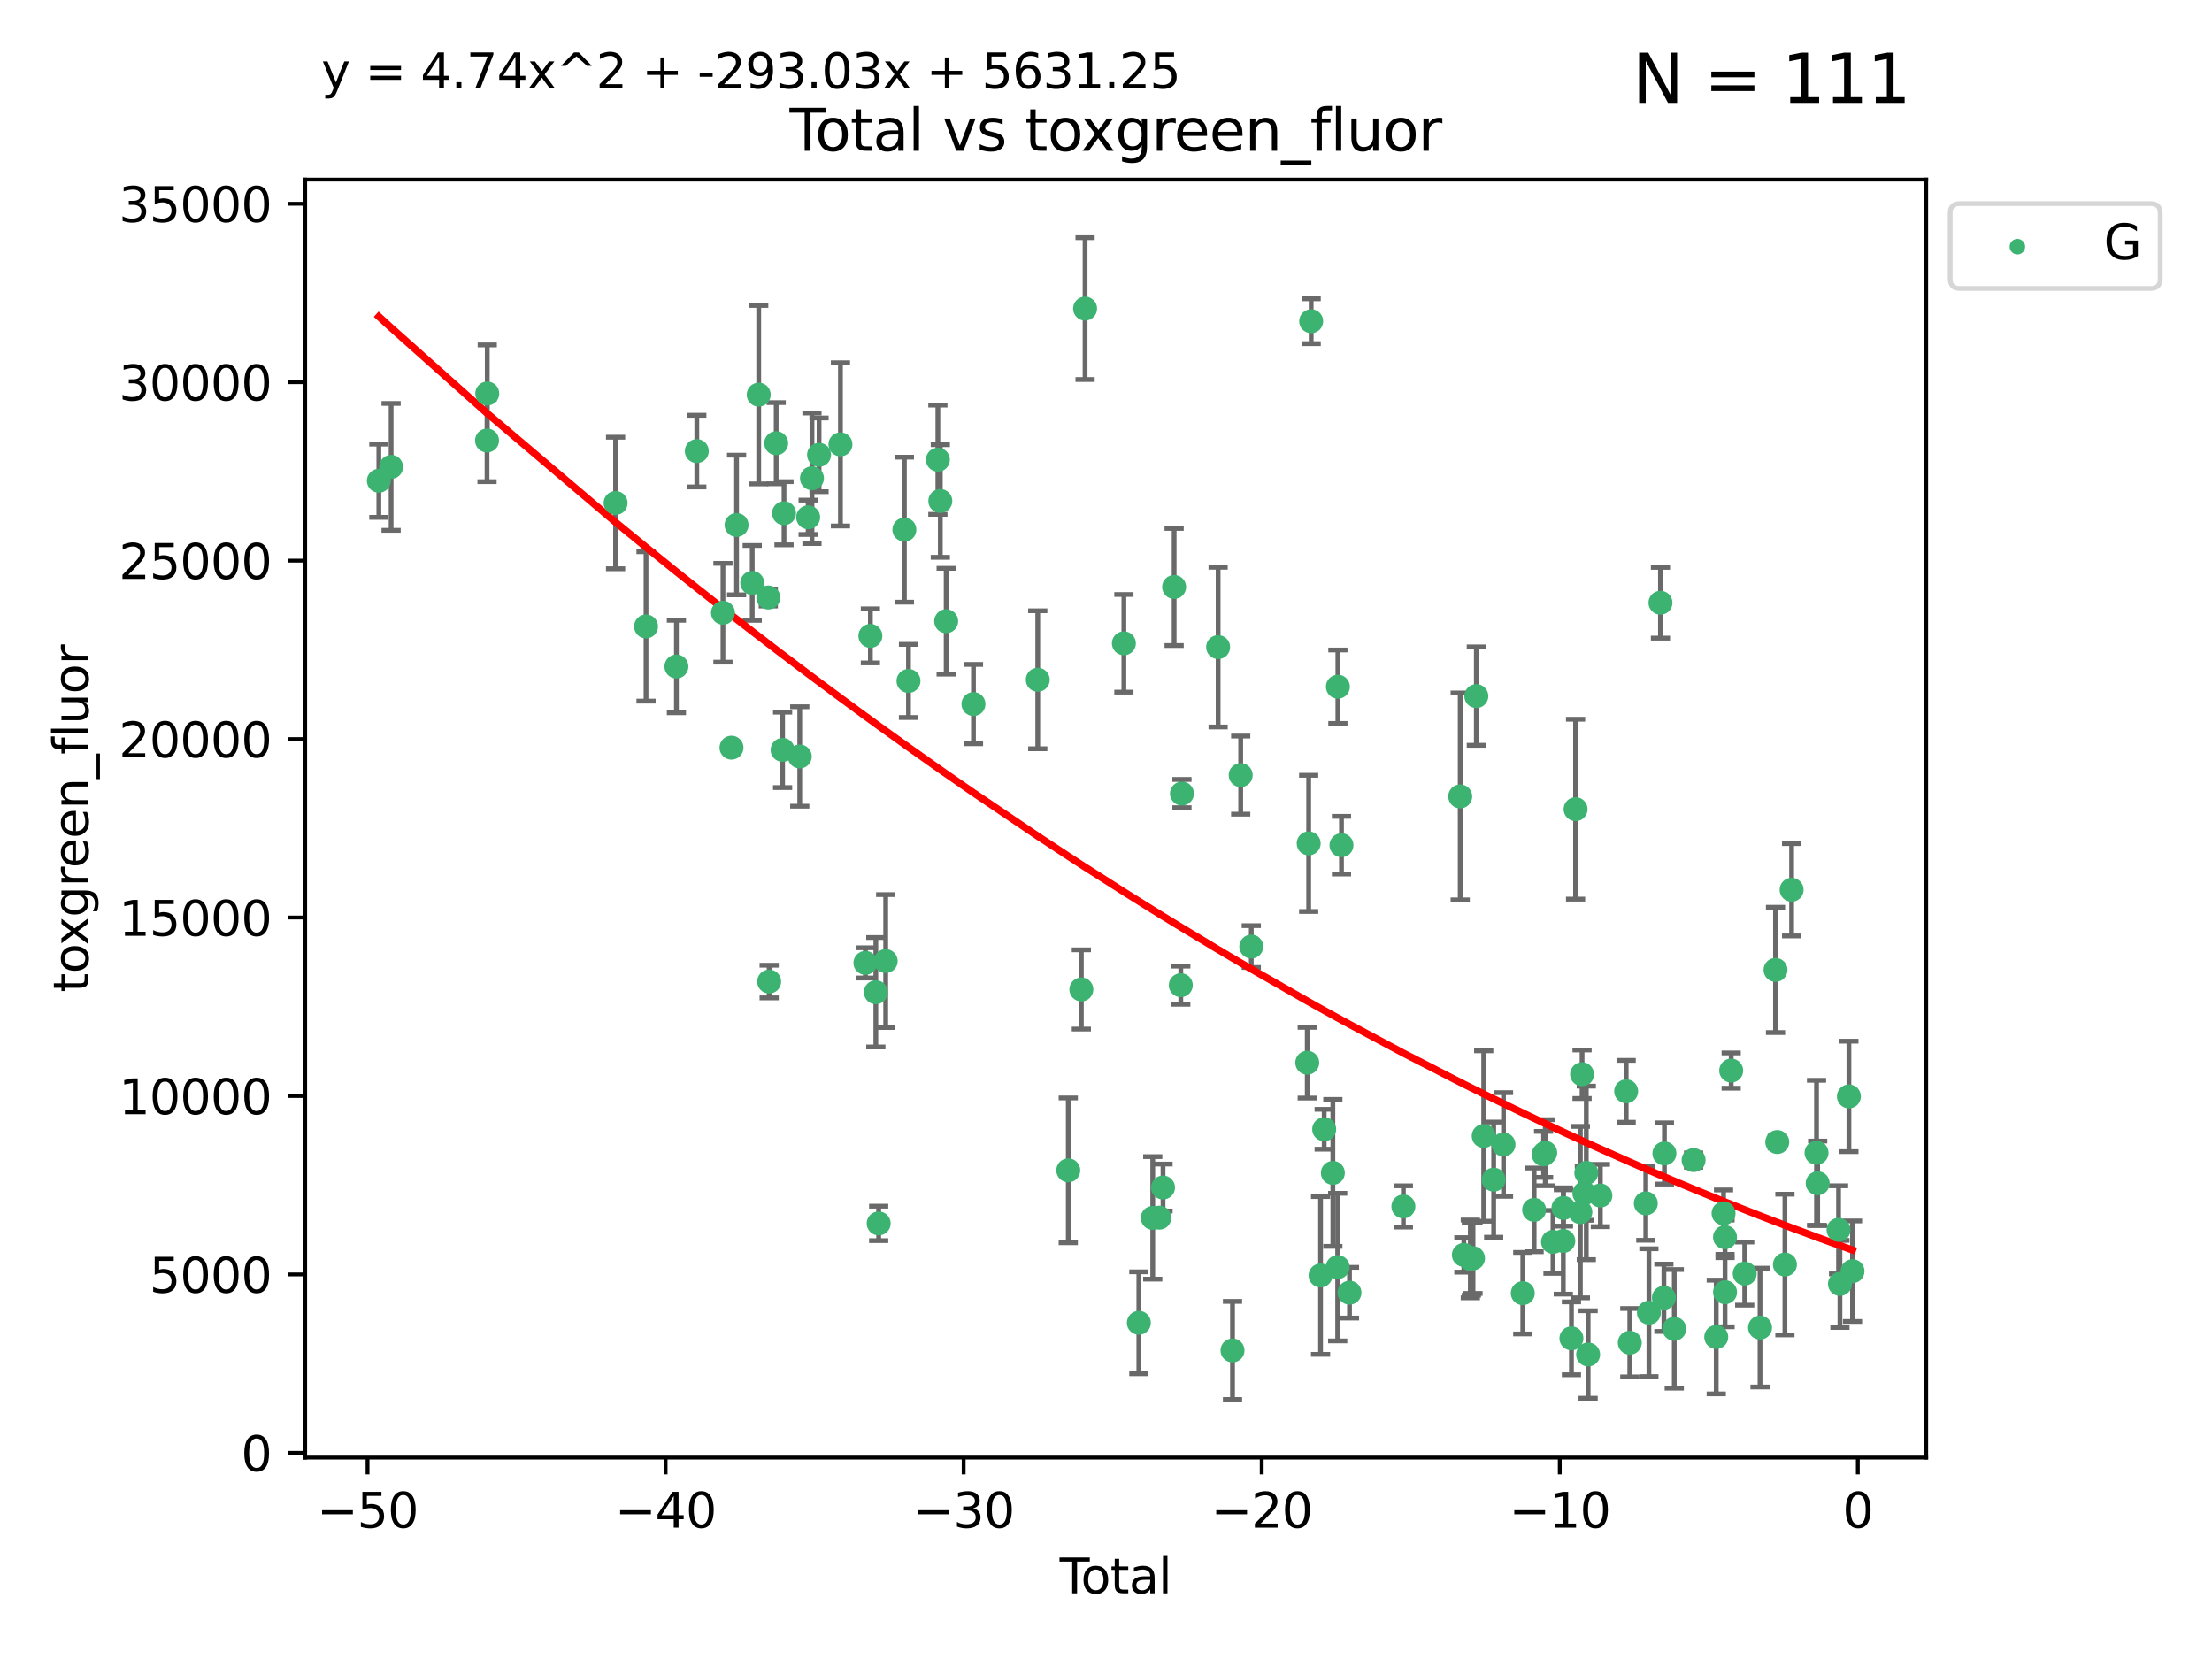 <?xml version="1.0" encoding="utf-8" standalone="no"?>
<!DOCTYPE svg PUBLIC "-//W3C//DTD SVG 1.1//EN"
  "http://www.w3.org/Graphics/SVG/1.1/DTD/svg11.dtd">
<svg xmlns:xlink="http://www.w3.org/1999/xlink" width="460.8pt" height="345.6pt" viewBox="0 0 460.8 345.6" xmlns="http://www.w3.org/2000/svg" version="1.1">
 <defs>
  <style type="text/css">*{stroke-linejoin: round; stroke-linecap: butt}</style>
 </defs>
 <g id="figure_1">
  <g id="patch_1">
   <path d="M 0 345.6 
L 460.8 345.6 
L 460.8 0 
L 0 0 
z
" style="fill: #ffffff"/>
  </g>
  <g id="axes_1">
   <g id="patch_2">
    <path d="M 63.571 303.64 
L 401.26 303.64 
L 401.26 37.411 
L 63.571 37.411 
z
" style="fill: #ffffff"/>
   </g>
   <g id="PathCollection_1">
    <defs>
     <path id="m38904a5325" d="M 0 1.118 
C 0.297 1.118 0.581 1 0.791 0.791 
C 1 0.581 1.118 0.297 1.118 0 
C 1.118 -0.297 1 -0.581 0.791 -0.791 
C 0.581 -1 0.297 -1.118 0 -1.118 
C -0.297 -1.118 -0.581 -1 -0.791 -0.791 
C -1 -0.581 -1.118 -0.297 -1.118 0 
C -1.118 0.297 -1 0.581 -0.791 0.791 
C -0.581 1 -0.297 1.118 0 1.118 
z
" style="stroke: #3cb371"/>
    </defs>
    <g clip-path="url(#p7aa87bb9fb)">
     <use xlink:href="#m38904a5325" x="78.921" y="100.148" style="fill: #3cb371; stroke: #3cb371"/>
     <use xlink:href="#m38904a5325" x="81.475" y="97.261" style="fill: #3cb371; stroke: #3cb371"/>
     <use xlink:href="#m38904a5325" x="101.455" y="91.767" style="fill: #3cb371; stroke: #3cb371"/>
     <use xlink:href="#m38904a5325" x="101.503" y="81.979" style="fill: #3cb371; stroke: #3cb371"/>
     <use xlink:href="#m38904a5325" x="128.236" y="104.778" style="fill: #3cb371; stroke: #3cb371"/>
     <use xlink:href="#m38904a5325" x="134.582" y="130.495" style="fill: #3cb371; stroke: #3cb371"/>
     <use xlink:href="#m38904a5325" x="140.908" y="138.85" style="fill: #3cb371; stroke: #3cb371"/>
     <use xlink:href="#m38904a5325" x="145.158" y="93.971" style="fill: #3cb371; stroke: #3cb371"/>
     <use xlink:href="#m38904a5325" x="150.607" y="127.647" style="fill: #3cb371; stroke: #3cb371"/>
     <use xlink:href="#m38904a5325" x="152.385" y="155.753" style="fill: #3cb371; stroke: #3cb371"/>
     <use xlink:href="#m38904a5325" x="153.443" y="109.367" style="fill: #3cb371; stroke: #3cb371"/>
     <use xlink:href="#m38904a5325" x="156.702" y="121.431" style="fill: #3cb371; stroke: #3cb371"/>
     <use xlink:href="#m38904a5325" x="158.054" y="82.216" style="fill: #3cb371; stroke: #3cb371"/>
     <use xlink:href="#m38904a5325" x="160.053" y="124.469" style="fill: #3cb371; stroke: #3cb371"/>
     <use xlink:href="#m38904a5325" x="160.231" y="204.475" style="fill: #3cb371; stroke: #3cb371"/>
     <use xlink:href="#m38904a5325" x="161.693" y="92.327" style="fill: #3cb371; stroke: #3cb371"/>
     <use xlink:href="#m38904a5325" x="163.029" y="156.216" style="fill: #3cb371; stroke: #3cb371"/>
     <use xlink:href="#m38904a5325" x="163.326" y="106.915" style="fill: #3cb371; stroke: #3cb371"/>
     <use xlink:href="#m38904a5325" x="166.604" y="157.589" style="fill: #3cb371; stroke: #3cb371"/>
     <use xlink:href="#m38904a5325" x="168.353" y="107.762" style="fill: #3cb371; stroke: #3cb371"/>
     <use xlink:href="#m38904a5325" x="169.149" y="99.628" style="fill: #3cb371; stroke: #3cb371"/>
     <use xlink:href="#m38904a5325" x="170.625" y="94.75" style="fill: #3cb371; stroke: #3cb371"/>
     <use xlink:href="#m38904a5325" x="175.08" y="92.57" style="fill: #3cb371; stroke: #3cb371"/>
     <use xlink:href="#m38904a5325" x="180.284" y="200.587" style="fill: #3cb371; stroke: #3cb371"/>
     <use xlink:href="#m38904a5325" x="181.316" y="132.467" style="fill: #3cb371; stroke: #3cb371"/>
     <use xlink:href="#m38904a5325" x="182.452" y="206.701" style="fill: #3cb371; stroke: #3cb371"/>
     <use xlink:href="#m38904a5325" x="183.043" y="254.859" style="fill: #3cb371; stroke: #3cb371"/>
     <use xlink:href="#m38904a5325" x="184.506" y="200.208" style="fill: #3cb371; stroke: #3cb371"/>
     <use xlink:href="#m38904a5325" x="188.399" y="110.339" style="fill: #3cb371; stroke: #3cb371"/>
     <use xlink:href="#m38904a5325" x="189.254" y="141.853" style="fill: #3cb371; stroke: #3cb371"/>
     <use xlink:href="#m38904a5325" x="195.378" y="95.762" style="fill: #3cb371; stroke: #3cb371"/>
     <use xlink:href="#m38904a5325" x="195.884" y="104.366" style="fill: #3cb371; stroke: #3cb371"/>
     <use xlink:href="#m38904a5325" x="197.104" y="129.411" style="fill: #3cb371; stroke: #3cb371"/>
     <use xlink:href="#m38904a5325" x="202.791" y="146.671" style="fill: #3cb371; stroke: #3cb371"/>
     <use xlink:href="#m38904a5325" x="216.184" y="141.609" style="fill: #3cb371; stroke: #3cb371"/>
     <use xlink:href="#m38904a5325" x="222.541" y="243.806" style="fill: #3cb371; stroke: #3cb371"/>
     <use xlink:href="#m38904a5325" x="225.266" y="206.118" style="fill: #3cb371; stroke: #3cb371"/>
     <use xlink:href="#m38904a5325" x="226.042" y="64.286" style="fill: #3cb371; stroke: #3cb371"/>
     <use xlink:href="#m38904a5325" x="234.124" y="134.014" style="fill: #3cb371; stroke: #3cb371"/>
     <use xlink:href="#m38904a5325" x="237.244" y="275.566" style="fill: #3cb371; stroke: #3cb371"/>
     <use xlink:href="#m38904a5325" x="240.139" y="253.714" style="fill: #3cb371; stroke: #3cb371"/>
     <use xlink:href="#m38904a5325" x="241.512" y="253.661" style="fill: #3cb371; stroke: #3cb371"/>
     <use xlink:href="#m38904a5325" x="242.277" y="247.387" style="fill: #3cb371; stroke: #3cb371"/>
     <use xlink:href="#m38904a5325" x="244.593" y="122.276" style="fill: #3cb371; stroke: #3cb371"/>
     <use xlink:href="#m38904a5325" x="245.98" y="205.233" style="fill: #3cb371; stroke: #3cb371"/>
     <use xlink:href="#m38904a5325" x="246.222" y="165.313" style="fill: #3cb371; stroke: #3cb371"/>
     <use xlink:href="#m38904a5325" x="253.757" y="134.804" style="fill: #3cb371; stroke: #3cb371"/>
     <use xlink:href="#m38904a5325" x="256.755" y="281.325" style="fill: #3cb371; stroke: #3cb371"/>
     <use xlink:href="#m38904a5325" x="258.46" y="161.471" style="fill: #3cb371; stroke: #3cb371"/>
     <use xlink:href="#m38904a5325" x="260.666" y="197.186" style="fill: #3cb371; stroke: #3cb371"/>
     <use xlink:href="#m38904a5325" x="272.324" y="221.381" style="fill: #3cb371; stroke: #3cb371"/>
     <use xlink:href="#m38904a5325" x="272.621" y="175.692" style="fill: #3cb371; stroke: #3cb371"/>
     <use xlink:href="#m38904a5325" x="273.14" y="66.917" style="fill: #3cb371; stroke: #3cb371"/>
     <use xlink:href="#m38904a5325" x="275.098" y="265.702" style="fill: #3cb371; stroke: #3cb371"/>
     <use xlink:href="#m38904a5325" x="275.851" y="235.248" style="fill: #3cb371; stroke: #3cb371"/>
     <use xlink:href="#m38904a5325" x="277.66" y="244.335" style="fill: #3cb371; stroke: #3cb371"/>
     <use xlink:href="#m38904a5325" x="278.661" y="263.967" style="fill: #3cb371; stroke: #3cb371"/>
     <use xlink:href="#m38904a5325" x="278.706" y="143.057" style="fill: #3cb371; stroke: #3cb371"/>
     <use xlink:href="#m38904a5325" x="279.453" y="176.07" style="fill: #3cb371; stroke: #3cb371"/>
     <use xlink:href="#m38904a5325" x="281.124" y="269.292" style="fill: #3cb371; stroke: #3cb371"/>
     <use xlink:href="#m38904a5325" x="292.351" y="251.327" style="fill: #3cb371; stroke: #3cb371"/>
     <use xlink:href="#m38904a5325" x="304.188" y="165.908" style="fill: #3cb371; stroke: #3cb371"/>
     <use xlink:href="#m38904a5325" x="304.949" y="261.421" style="fill: #3cb371; stroke: #3cb371"/>
     <use xlink:href="#m38904a5325" x="306.295" y="262.264" style="fill: #3cb371; stroke: #3cb371"/>
     <use xlink:href="#m38904a5325" x="306.523" y="262.208" style="fill: #3cb371; stroke: #3cb371"/>
     <use xlink:href="#m38904a5325" x="306.856" y="262.112" style="fill: #3cb371; stroke: #3cb371"/>
     <use xlink:href="#m38904a5325" x="307.546" y="145.01" style="fill: #3cb371; stroke: #3cb371"/>
     <use xlink:href="#m38904a5325" x="309.083" y="236.651" style="fill: #3cb371; stroke: #3cb371"/>
     <use xlink:href="#m38904a5325" x="311.159" y="245.746" style="fill: #3cb371; stroke: #3cb371"/>
     <use xlink:href="#m38904a5325" x="313.207" y="238.421" style="fill: #3cb371; stroke: #3cb371"/>
     <use xlink:href="#m38904a5325" x="317.223" y="269.394" style="fill: #3cb371; stroke: #3cb371"/>
     <use xlink:href="#m38904a5325" x="319.584" y="252.039" style="fill: #3cb371; stroke: #3cb371"/>
     <use xlink:href="#m38904a5325" x="321.559" y="240.481" style="fill: #3cb371; stroke: #3cb371"/>
     <use xlink:href="#m38904a5325" x="321.898" y="240.137" style="fill: #3cb371; stroke: #3cb371"/>
     <use xlink:href="#m38904a5325" x="323.519" y="258.712" style="fill: #3cb371; stroke: #3cb371"/>
     <use xlink:href="#m38904a5325" x="325.666" y="258.52" style="fill: #3cb371; stroke: #3cb371"/>
     <use xlink:href="#m38904a5325" x="325.697" y="251.637" style="fill: #3cb371; stroke: #3cb371"/>
     <use xlink:href="#m38904a5325" x="327.357" y="278.805" style="fill: #3cb371; stroke: #3cb371"/>
     <use xlink:href="#m38904a5325" x="328.221" y="168.568" style="fill: #3cb371; stroke: #3cb371"/>
     <use xlink:href="#m38904a5325" x="329.22" y="252.509" style="fill: #3cb371; stroke: #3cb371"/>
     <use xlink:href="#m38904a5325" x="329.574" y="223.788" style="fill: #3cb371; stroke: #3cb371"/>
     <use xlink:href="#m38904a5325" x="330.052" y="248.584" style="fill: #3cb371; stroke: #3cb371"/>
     <use xlink:href="#m38904a5325" x="330.454" y="244.339" style="fill: #3cb371; stroke: #3cb371"/>
     <use xlink:href="#m38904a5325" x="330.836" y="282.168" style="fill: #3cb371; stroke: #3cb371"/>
     <use xlink:href="#m38904a5325" x="333.387" y="249.05" style="fill: #3cb371; stroke: #3cb371"/>
     <use xlink:href="#m38904a5325" x="338.76" y="227.341" style="fill: #3cb371; stroke: #3cb371"/>
     <use xlink:href="#m38904a5325" x="339.517" y="279.713" style="fill: #3cb371; stroke: #3cb371"/>
     <use xlink:href="#m38904a5325" x="342.85" y="250.682" style="fill: #3cb371; stroke: #3cb371"/>
     <use xlink:href="#m38904a5325" x="343.499" y="273.456" style="fill: #3cb371; stroke: #3cb371"/>
     <use xlink:href="#m38904a5325" x="345.907" y="125.561" style="fill: #3cb371; stroke: #3cb371"/>
     <use xlink:href="#m38904a5325" x="346.624" y="270.353" style="fill: #3cb371; stroke: #3cb371"/>
     <use xlink:href="#m38904a5325" x="346.728" y="240.287" style="fill: #3cb371; stroke: #3cb371"/>
     <use xlink:href="#m38904a5325" x="348.781" y="276.822" style="fill: #3cb371; stroke: #3cb371"/>
     <use xlink:href="#m38904a5325" x="352.806" y="241.67" style="fill: #3cb371; stroke: #3cb371"/>
     <use xlink:href="#m38904a5325" x="357.524" y="278.528" style="fill: #3cb371; stroke: #3cb371"/>
     <use xlink:href="#m38904a5325" x="359.046" y="252.76" style="fill: #3cb371; stroke: #3cb371"/>
     <use xlink:href="#m38904a5325" x="359.351" y="257.734" style="fill: #3cb371; stroke: #3cb371"/>
     <use xlink:href="#m38904a5325" x="359.357" y="269.199" style="fill: #3cb371; stroke: #3cb371"/>
     <use xlink:href="#m38904a5325" x="360.638" y="223.023" style="fill: #3cb371; stroke: #3cb371"/>
     <use xlink:href="#m38904a5325" x="363.456" y="265.318" style="fill: #3cb371; stroke: #3cb371"/>
     <use xlink:href="#m38904a5325" x="366.649" y="276.562" style="fill: #3cb371; stroke: #3cb371"/>
     <use xlink:href="#m38904a5325" x="369.873" y="202.048" style="fill: #3cb371; stroke: #3cb371"/>
     <use xlink:href="#m38904a5325" x="370.235" y="237.905" style="fill: #3cb371; stroke: #3cb371"/>
     <use xlink:href="#m38904a5325" x="371.831" y="263.428" style="fill: #3cb371; stroke: #3cb371"/>
     <use xlink:href="#m38904a5325" x="373.224" y="185.35" style="fill: #3cb371; stroke: #3cb371"/>
     <use xlink:href="#m38904a5325" x="378.415" y="240.153" style="fill: #3cb371; stroke: #3cb371"/>
     <use xlink:href="#m38904a5325" x="378.654" y="246.501" style="fill: #3cb371; stroke: #3cb371"/>
     <use xlink:href="#m38904a5325" x="383.005" y="256.203" style="fill: #3cb371; stroke: #3cb371"/>
     <use xlink:href="#m38904a5325" x="383.293" y="267.466" style="fill: #3cb371; stroke: #3cb371"/>
     <use xlink:href="#m38904a5325" x="385.16" y="228.404" style="fill: #3cb371; stroke: #3cb371"/>
     <use xlink:href="#m38904a5325" x="385.911" y="264.814" style="fill: #3cb371; stroke: #3cb371"/>
    </g>
   </g>
   <g id="matplotlib.axis_1">
    <g id="xtick_1">
     <g id="line2d_1">
      <defs>
       <path id="m4fa8077935" d="M 0 0 
L 0 3.5 
" style="stroke: #000000; stroke-width: 0.8"/>
      </defs>
      <g>
       <use xlink:href="#m4fa8077935" x="76.563" y="303.64" style="stroke: #000000; stroke-width: 0.8"/>
      </g>
     </g>
     <g id="text_1">
      <!-- −50 -->
      <g transform="translate(66.011 318.238)scale(0.1 -0.1)">
       <defs>
        <path id="DejaVuSans-2212" d="M 678 2272 
L 4684 2272 
L 4684 1741 
L 678 1741 
L 678 2272 
z
" transform="scale(0.016)"/>
        <path id="DejaVuSans-35" d="M 691 4666 
L 3169 4666 
L 3169 4134 
L 1269 4134 
L 1269 2991 
Q 1406 3038 1543 3061 
Q 1681 3084 1819 3084 
Q 2600 3084 3056 2656 
Q 3513 2228 3513 1497 
Q 3513 744 3044 326 
Q 2575 -91 1722 -91 
Q 1428 -91 1123 -41 
Q 819 9 494 109 
L 494 744 
Q 775 591 1075 516 
Q 1375 441 1709 441 
Q 2250 441 2565 725 
Q 2881 1009 2881 1497 
Q 2881 1984 2565 2268 
Q 2250 2553 1709 2553 
Q 1456 2553 1204 2497 
Q 953 2441 691 2322 
L 691 4666 
z
" transform="scale(0.016)"/>
        <path id="DejaVuSans-30" d="M 2034 4250 
Q 1547 4250 1301 3770 
Q 1056 3291 1056 2328 
Q 1056 1369 1301 889 
Q 1547 409 2034 409 
Q 2525 409 2770 889 
Q 3016 1369 3016 2328 
Q 3016 3291 2770 3770 
Q 2525 4250 2034 4250 
z
M 2034 4750 
Q 2819 4750 3233 4129 
Q 3647 3509 3647 2328 
Q 3647 1150 3233 529 
Q 2819 -91 2034 -91 
Q 1250 -91 836 529 
Q 422 1150 422 2328 
Q 422 3509 836 4129 
Q 1250 4750 2034 4750 
z
" transform="scale(0.016)"/>
       </defs>
       <use xlink:href="#DejaVuSans-2212"/>
       <use xlink:href="#DejaVuSans-35" x="83.789"/>
       <use xlink:href="#DejaVuSans-30" x="147.412"/>
      </g>
     </g>
    </g>
    <g id="xtick_2">
     <g id="line2d_2">
      <g>
       <use xlink:href="#m4fa8077935" x="138.654" y="303.64" style="stroke: #000000; stroke-width: 0.8"/>
      </g>
     </g>
     <g id="text_2">
      <!-- −40 -->
      <g transform="translate(128.102 318.238)scale(0.1 -0.1)">
       <defs>
        <path id="DejaVuSans-34" d="M 2419 4116 
L 825 1625 
L 2419 1625 
L 2419 4116 
z
M 2253 4666 
L 3047 4666 
L 3047 1625 
L 3713 1625 
L 3713 1100 
L 3047 1100 
L 3047 0 
L 2419 0 
L 2419 1100 
L 313 1100 
L 313 1709 
L 2253 4666 
z
" transform="scale(0.016)"/>
       </defs>
       <use xlink:href="#DejaVuSans-2212"/>
       <use xlink:href="#DejaVuSans-34" x="83.789"/>
       <use xlink:href="#DejaVuSans-30" x="147.412"/>
      </g>
     </g>
    </g>
    <g id="xtick_3">
     <g id="line2d_3">
      <g>
       <use xlink:href="#m4fa8077935" x="200.745" y="303.64" style="stroke: #000000; stroke-width: 0.8"/>
      </g>
     </g>
     <g id="text_3">
      <!-- −30 -->
      <g transform="translate(190.193 318.238)scale(0.1 -0.1)">
       <defs>
        <path id="DejaVuSans-33" d="M 2597 2516 
Q 3050 2419 3304 2112 
Q 3559 1806 3559 1356 
Q 3559 666 3084 287 
Q 2609 -91 1734 -91 
Q 1441 -91 1130 -33 
Q 819 25 488 141 
L 488 750 
Q 750 597 1062 519 
Q 1375 441 1716 441 
Q 2309 441 2620 675 
Q 2931 909 2931 1356 
Q 2931 1769 2642 2001 
Q 2353 2234 1838 2234 
L 1294 2234 
L 1294 2753 
L 1863 2753 
Q 2328 2753 2575 2939 
Q 2822 3125 2822 3475 
Q 2822 3834 2567 4026 
Q 2313 4219 1838 4219 
Q 1578 4219 1281 4162 
Q 984 4106 628 3988 
L 628 4550 
Q 988 4650 1302 4700 
Q 1616 4750 1894 4750 
Q 2613 4750 3031 4423 
Q 3450 4097 3450 3541 
Q 3450 3153 3228 2886 
Q 3006 2619 2597 2516 
z
" transform="scale(0.016)"/>
       </defs>
       <use xlink:href="#DejaVuSans-2212"/>
       <use xlink:href="#DejaVuSans-33" x="83.789"/>
       <use xlink:href="#DejaVuSans-30" x="147.412"/>
      </g>
     </g>
    </g>
    <g id="xtick_4">
     <g id="line2d_4">
      <g>
       <use xlink:href="#m4fa8077935" x="262.836" y="303.64" style="stroke: #000000; stroke-width: 0.8"/>
      </g>
     </g>
     <g id="text_4">
      <!-- −20 -->
      <g transform="translate(252.283 318.238)scale(0.1 -0.1)">
       <defs>
        <path id="DejaVuSans-32" d="M 1228 531 
L 3431 531 
L 3431 0 
L 469 0 
L 469 531 
Q 828 903 1448 1529 
Q 2069 2156 2228 2338 
Q 2531 2678 2651 2914 
Q 2772 3150 2772 3378 
Q 2772 3750 2511 3984 
Q 2250 4219 1831 4219 
Q 1534 4219 1204 4116 
Q 875 4013 500 3803 
L 500 4441 
Q 881 4594 1212 4672 
Q 1544 4750 1819 4750 
Q 2544 4750 2975 4387 
Q 3406 4025 3406 3419 
Q 3406 3131 3298 2873 
Q 3191 2616 2906 2266 
Q 2828 2175 2409 1742 
Q 1991 1309 1228 531 
z
" transform="scale(0.016)"/>
       </defs>
       <use xlink:href="#DejaVuSans-2212"/>
       <use xlink:href="#DejaVuSans-32" x="83.789"/>
       <use xlink:href="#DejaVuSans-30" x="147.412"/>
      </g>
     </g>
    </g>
    <g id="xtick_5">
     <g id="line2d_5">
      <g>
       <use xlink:href="#m4fa8077935" x="324.927" y="303.64" style="stroke: #000000; stroke-width: 0.8"/>
      </g>
     </g>
     <g id="text_5">
      <!-- −10 -->
      <g transform="translate(314.374 318.238)scale(0.1 -0.1)">
       <defs>
        <path id="DejaVuSans-31" d="M 794 531 
L 1825 531 
L 1825 4091 
L 703 3866 
L 703 4441 
L 1819 4666 
L 2450 4666 
L 2450 531 
L 3481 531 
L 3481 0 
L 794 0 
L 794 531 
z
" transform="scale(0.016)"/>
       </defs>
       <use xlink:href="#DejaVuSans-2212"/>
       <use xlink:href="#DejaVuSans-31" x="83.789"/>
       <use xlink:href="#DejaVuSans-30" x="147.412"/>
      </g>
     </g>
    </g>
    <g id="xtick_6">
     <g id="line2d_6">
      <g>
       <use xlink:href="#m4fa8077935" x="387.017" y="303.64" style="stroke: #000000; stroke-width: 0.8"/>
      </g>
     </g>
     <g id="text_6">
      <!-- 0 -->
      <g transform="translate(383.836 318.238)scale(0.1 -0.1)">
       <use xlink:href="#DejaVuSans-30"/>
      </g>
     </g>
    </g>
    <g id="text_7">
     <!-- Total -->
     <g transform="translate(220.739 331.917)scale(0.1 -0.1)">
      <defs>
       <path id="DejaVuSans-54" d="M -19 4666 
L 3928 4666 
L 3928 4134 
L 2272 4134 
L 2272 0 
L 1638 0 
L 1638 4134 
L -19 4134 
L -19 4666 
z
" transform="scale(0.016)"/>
       <path id="DejaVuSans-6f" d="M 1959 3097 
Q 1497 3097 1228 2736 
Q 959 2375 959 1747 
Q 959 1119 1226 758 
Q 1494 397 1959 397 
Q 2419 397 2687 759 
Q 2956 1122 2956 1747 
Q 2956 2369 2687 2733 
Q 2419 3097 1959 3097 
z
M 1959 3584 
Q 2709 3584 3137 3096 
Q 3566 2609 3566 1747 
Q 3566 888 3137 398 
Q 2709 -91 1959 -91 
Q 1206 -91 779 398 
Q 353 888 353 1747 
Q 353 2609 779 3096 
Q 1206 3584 1959 3584 
z
" transform="scale(0.016)"/>
       <path id="DejaVuSans-74" d="M 1172 4494 
L 1172 3500 
L 2356 3500 
L 2356 3053 
L 1172 3053 
L 1172 1153 
Q 1172 725 1289 603 
Q 1406 481 1766 481 
L 2356 481 
L 2356 0 
L 1766 0 
Q 1100 0 847 248 
Q 594 497 594 1153 
L 594 3053 
L 172 3053 
L 172 3500 
L 594 3500 
L 594 4494 
L 1172 4494 
z
" transform="scale(0.016)"/>
       <path id="DejaVuSans-61" d="M 2194 1759 
Q 1497 1759 1228 1600 
Q 959 1441 959 1056 
Q 959 750 1161 570 
Q 1363 391 1709 391 
Q 2188 391 2477 730 
Q 2766 1069 2766 1631 
L 2766 1759 
L 2194 1759 
z
M 3341 1997 
L 3341 0 
L 2766 0 
L 2766 531 
Q 2569 213 2275 61 
Q 1981 -91 1556 -91 
Q 1019 -91 701 211 
Q 384 513 384 1019 
Q 384 1609 779 1909 
Q 1175 2209 1959 2209 
L 2766 2209 
L 2766 2266 
Q 2766 2663 2505 2880 
Q 2244 3097 1772 3097 
Q 1472 3097 1187 3025 
Q 903 2953 641 2809 
L 641 3341 
Q 956 3463 1253 3523 
Q 1550 3584 1831 3584 
Q 2591 3584 2966 3190 
Q 3341 2797 3341 1997 
z
" transform="scale(0.016)"/>
       <path id="DejaVuSans-6c" d="M 603 4863 
L 1178 4863 
L 1178 0 
L 603 0 
L 603 4863 
z
" transform="scale(0.016)"/>
      </defs>
      <use xlink:href="#DejaVuSans-54"/>
      <use xlink:href="#DejaVuSans-6f" x="44.084"/>
      <use xlink:href="#DejaVuSans-74" x="105.266"/>
      <use xlink:href="#DejaVuSans-61" x="144.475"/>
      <use xlink:href="#DejaVuSans-6c" x="205.754"/>
     </g>
    </g>
   </g>
   <g id="matplotlib.axis_2">
    <g id="ytick_1">
     <g id="line2d_7">
      <defs>
       <path id="m5d47a4e8e8" d="M 0 0 
L -3.5 0 
" style="stroke: #000000; stroke-width: 0.8"/>
      </defs>
      <g>
       <use xlink:href="#m5d47a4e8e8" x="63.571" y="302.657" style="stroke: #000000; stroke-width: 0.8"/>
      </g>
     </g>
     <g id="text_8">
      <!-- 0 -->
      <g transform="translate(50.209 306.456)scale(0.1 -0.1)">
       <use xlink:href="#DejaVuSans-30"/>
      </g>
     </g>
    </g>
    <g id="ytick_2">
     <g id="line2d_8">
      <g>
       <use xlink:href="#m5d47a4e8e8" x="63.571" y="265.484" style="stroke: #000000; stroke-width: 0.8"/>
      </g>
     </g>
     <g id="text_9">
      <!-- 5000 -->
      <g transform="translate(31.121 269.283)scale(0.1 -0.1)">
       <use xlink:href="#DejaVuSans-35"/>
       <use xlink:href="#DejaVuSans-30" x="63.623"/>
       <use xlink:href="#DejaVuSans-30" x="127.246"/>
       <use xlink:href="#DejaVuSans-30" x="190.869"/>
      </g>
     </g>
    </g>
    <g id="ytick_3">
     <g id="line2d_9">
      <g>
       <use xlink:href="#m5d47a4e8e8" x="63.571" y="228.311" style="stroke: #000000; stroke-width: 0.8"/>
      </g>
     </g>
     <g id="text_10">
      <!-- 10000 -->
      <g transform="translate(24.759 232.11)scale(0.1 -0.1)">
       <use xlink:href="#DejaVuSans-31"/>
       <use xlink:href="#DejaVuSans-30" x="63.623"/>
       <use xlink:href="#DejaVuSans-30" x="127.246"/>
       <use xlink:href="#DejaVuSans-30" x="190.869"/>
       <use xlink:href="#DejaVuSans-30" x="254.492"/>
      </g>
     </g>
    </g>
    <g id="ytick_4">
     <g id="line2d_10">
      <g>
       <use xlink:href="#m5d47a4e8e8" x="63.571" y="191.138" style="stroke: #000000; stroke-width: 0.8"/>
      </g>
     </g>
     <g id="text_11">
      <!-- 15000 -->
      <g transform="translate(24.759 194.937)scale(0.1 -0.1)">
       <use xlink:href="#DejaVuSans-31"/>
       <use xlink:href="#DejaVuSans-35" x="63.623"/>
       <use xlink:href="#DejaVuSans-30" x="127.246"/>
       <use xlink:href="#DejaVuSans-30" x="190.869"/>
       <use xlink:href="#DejaVuSans-30" x="254.492"/>
      </g>
     </g>
    </g>
    <g id="ytick_5">
     <g id="line2d_11">
      <g>
       <use xlink:href="#m5d47a4e8e8" x="63.571" y="153.965" style="stroke: #000000; stroke-width: 0.8"/>
      </g>
     </g>
     <g id="text_12">
      <!-- 20000 -->
      <g transform="translate(24.759 157.764)scale(0.1 -0.1)">
       <use xlink:href="#DejaVuSans-32"/>
       <use xlink:href="#DejaVuSans-30" x="63.623"/>
       <use xlink:href="#DejaVuSans-30" x="127.246"/>
       <use xlink:href="#DejaVuSans-30" x="190.869"/>
       <use xlink:href="#DejaVuSans-30" x="254.492"/>
      </g>
     </g>
    </g>
    <g id="ytick_6">
     <g id="line2d_12">
      <g>
       <use xlink:href="#m5d47a4e8e8" x="63.571" y="116.792" style="stroke: #000000; stroke-width: 0.8"/>
      </g>
     </g>
     <g id="text_13">
      <!-- 25000 -->
      <g transform="translate(24.759 120.591)scale(0.1 -0.1)">
       <use xlink:href="#DejaVuSans-32"/>
       <use xlink:href="#DejaVuSans-35" x="63.623"/>
       <use xlink:href="#DejaVuSans-30" x="127.246"/>
       <use xlink:href="#DejaVuSans-30" x="190.869"/>
       <use xlink:href="#DejaVuSans-30" x="254.492"/>
      </g>
     </g>
    </g>
    <g id="ytick_7">
     <g id="line2d_13">
      <g>
       <use xlink:href="#m5d47a4e8e8" x="63.571" y="79.619" style="stroke: #000000; stroke-width: 0.8"/>
      </g>
     </g>
     <g id="text_14">
      <!-- 30000 -->
      <g transform="translate(24.759 83.418)scale(0.1 -0.1)">
       <use xlink:href="#DejaVuSans-33"/>
       <use xlink:href="#DejaVuSans-30" x="63.623"/>
       <use xlink:href="#DejaVuSans-30" x="127.246"/>
       <use xlink:href="#DejaVuSans-30" x="190.869"/>
       <use xlink:href="#DejaVuSans-30" x="254.492"/>
      </g>
     </g>
    </g>
    <g id="ytick_8">
     <g id="line2d_14">
      <g>
       <use xlink:href="#m5d47a4e8e8" x="63.571" y="42.445" style="stroke: #000000; stroke-width: 0.8"/>
      </g>
     </g>
     <g id="text_15">
      <!-- 35000 -->
      <g transform="translate(24.759 46.245)scale(0.1 -0.1)">
       <use xlink:href="#DejaVuSans-33"/>
       <use xlink:href="#DejaVuSans-35" x="63.623"/>
       <use xlink:href="#DejaVuSans-30" x="127.246"/>
       <use xlink:href="#DejaVuSans-30" x="190.869"/>
       <use xlink:href="#DejaVuSans-30" x="254.492"/>
      </g>
     </g>
    </g>
    <g id="text_16">
     <!-- toxgreen_fluor -->
     <g transform="translate(18.401 206.72)rotate(-90)scale(0.1 -0.1)">
      <defs>
       <path id="DejaVuSans-78" d="M 3513 3500 
L 2247 1797 
L 3578 0 
L 2900 0 
L 1881 1375 
L 863 0 
L 184 0 
L 1544 1831 
L 300 3500 
L 978 3500 
L 1906 2253 
L 2834 3500 
L 3513 3500 
z
" transform="scale(0.016)"/>
       <path id="DejaVuSans-67" d="M 2906 1791 
Q 2906 2416 2648 2759 
Q 2391 3103 1925 3103 
Q 1463 3103 1205 2759 
Q 947 2416 947 1791 
Q 947 1169 1205 825 
Q 1463 481 1925 481 
Q 2391 481 2648 825 
Q 2906 1169 2906 1791 
z
M 3481 434 
Q 3481 -459 3084 -895 
Q 2688 -1331 1869 -1331 
Q 1566 -1331 1297 -1286 
Q 1028 -1241 775 -1147 
L 775 -588 
Q 1028 -725 1275 -790 
Q 1522 -856 1778 -856 
Q 2344 -856 2625 -561 
Q 2906 -266 2906 331 
L 2906 616 
Q 2728 306 2450 153 
Q 2172 0 1784 0 
Q 1141 0 747 490 
Q 353 981 353 1791 
Q 353 2603 747 3093 
Q 1141 3584 1784 3584 
Q 2172 3584 2450 3431 
Q 2728 3278 2906 2969 
L 2906 3500 
L 3481 3500 
L 3481 434 
z
" transform="scale(0.016)"/>
       <path id="DejaVuSans-72" d="M 2631 2963 
Q 2534 3019 2420 3045 
Q 2306 3072 2169 3072 
Q 1681 3072 1420 2755 
Q 1159 2438 1159 1844 
L 1159 0 
L 581 0 
L 581 3500 
L 1159 3500 
L 1159 2956 
Q 1341 3275 1631 3429 
Q 1922 3584 2338 3584 
Q 2397 3584 2469 3576 
Q 2541 3569 2628 3553 
L 2631 2963 
z
" transform="scale(0.016)"/>
       <path id="DejaVuSans-65" d="M 3597 1894 
L 3597 1613 
L 953 1613 
Q 991 1019 1311 708 
Q 1631 397 2203 397 
Q 2534 397 2845 478 
Q 3156 559 3463 722 
L 3463 178 
Q 3153 47 2828 -22 
Q 2503 -91 2169 -91 
Q 1331 -91 842 396 
Q 353 884 353 1716 
Q 353 2575 817 3079 
Q 1281 3584 2069 3584 
Q 2775 3584 3186 3129 
Q 3597 2675 3597 1894 
z
M 3022 2063 
Q 3016 2534 2758 2815 
Q 2500 3097 2075 3097 
Q 1594 3097 1305 2825 
Q 1016 2553 972 2059 
L 3022 2063 
z
" transform="scale(0.016)"/>
       <path id="DejaVuSans-6e" d="M 3513 2113 
L 3513 0 
L 2938 0 
L 2938 2094 
Q 2938 2591 2744 2837 
Q 2550 3084 2163 3084 
Q 1697 3084 1428 2787 
Q 1159 2491 1159 1978 
L 1159 0 
L 581 0 
L 581 3500 
L 1159 3500 
L 1159 2956 
Q 1366 3272 1645 3428 
Q 1925 3584 2291 3584 
Q 2894 3584 3203 3211 
Q 3513 2838 3513 2113 
z
" transform="scale(0.016)"/>
       <path id="DejaVuSans-5f" d="M 3263 -1063 
L 3263 -1509 
L -63 -1509 
L -63 -1063 
L 3263 -1063 
z
" transform="scale(0.016)"/>
       <path id="DejaVuSans-66" d="M 2375 4863 
L 2375 4384 
L 1825 4384 
Q 1516 4384 1395 4259 
Q 1275 4134 1275 3809 
L 1275 3500 
L 2222 3500 
L 2222 3053 
L 1275 3053 
L 1275 0 
L 697 0 
L 697 3053 
L 147 3053 
L 147 3500 
L 697 3500 
L 697 3744 
Q 697 4328 969 4595 
Q 1241 4863 1831 4863 
L 2375 4863 
z
" transform="scale(0.016)"/>
       <path id="DejaVuSans-75" d="M 544 1381 
L 544 3500 
L 1119 3500 
L 1119 1403 
Q 1119 906 1312 657 
Q 1506 409 1894 409 
Q 2359 409 2629 706 
Q 2900 1003 2900 1516 
L 2900 3500 
L 3475 3500 
L 3475 0 
L 2900 0 
L 2900 538 
Q 2691 219 2414 64 
Q 2138 -91 1772 -91 
Q 1169 -91 856 284 
Q 544 659 544 1381 
z
M 1991 3584 
L 1991 3584 
z
" transform="scale(0.016)"/>
      </defs>
      <use xlink:href="#DejaVuSans-74"/>
      <use xlink:href="#DejaVuSans-6f" x="39.209"/>
      <use xlink:href="#DejaVuSans-78" x="97.266"/>
      <use xlink:href="#DejaVuSans-67" x="156.445"/>
      <use xlink:href="#DejaVuSans-72" x="219.922"/>
      <use xlink:href="#DejaVuSans-65" x="258.785"/>
      <use xlink:href="#DejaVuSans-65" x="320.309"/>
      <use xlink:href="#DejaVuSans-6e" x="381.832"/>
      <use xlink:href="#DejaVuSans-5f" x="445.211"/>
      <use xlink:href="#DejaVuSans-66" x="495.211"/>
      <use xlink:href="#DejaVuSans-6c" x="530.416"/>
      <use xlink:href="#DejaVuSans-75" x="558.199"/>
      <use xlink:href="#DejaVuSans-6f" x="621.578"/>
      <use xlink:href="#DejaVuSans-72" x="682.76"/>
     </g>
    </g>
   </g>
   <g id="LineCollection_1">
    <path d="M 78.921 107.777 
L 78.921 92.52 
" clip-path="url(#p7aa87bb9fb)" style="fill: none; stroke: #696969"/>
    <path d="M 81.475 110.477 
L 81.475 84.044 
" clip-path="url(#p7aa87bb9fb)" style="fill: none; stroke: #696969"/>
    <path d="M 101.455 100.337 
L 101.455 83.197 
" clip-path="url(#p7aa87bb9fb)" style="fill: none; stroke: #696969"/>
    <path d="M 101.503 92.108 
L 101.503 71.85 
" clip-path="url(#p7aa87bb9fb)" style="fill: none; stroke: #696969"/>
    <path d="M 128.236 118.479 
L 128.236 91.077 
" clip-path="url(#p7aa87bb9fb)" style="fill: none; stroke: #696969"/>
    <path d="M 134.582 146.055 
L 134.582 114.936 
" clip-path="url(#p7aa87bb9fb)" style="fill: none; stroke: #696969"/>
    <path d="M 140.908 148.483 
L 140.908 129.217 
" clip-path="url(#p7aa87bb9fb)" style="fill: none; stroke: #696969"/>
    <path d="M 145.158 101.437 
L 145.158 86.506 
" clip-path="url(#p7aa87bb9fb)" style="fill: none; stroke: #696969"/>
    <path d="M 150.607 137.94 
L 150.607 117.355 
" clip-path="url(#p7aa87bb9fb)" style="fill: none; stroke: #696969"/>
    <path d="M 152.385 156.309 
L 152.385 155.196 
" clip-path="url(#p7aa87bb9fb)" style="fill: none; stroke: #696969"/>
    <path d="M 153.443 123.913 
L 153.443 94.82 
" clip-path="url(#p7aa87bb9fb)" style="fill: none; stroke: #696969"/>
    <path d="M 156.702 129.23 
L 156.702 113.632 
" clip-path="url(#p7aa87bb9fb)" style="fill: none; stroke: #696969"/>
    <path d="M 158.054 100.805 
L 158.054 63.628 
" clip-path="url(#p7aa87bb9fb)" style="fill: none; stroke: #696969"/>
    <path d="M 160.053 126.236 
L 160.053 122.702 
" clip-path="url(#p7aa87bb9fb)" style="fill: none; stroke: #696969"/>
    <path d="M 160.231 207.875 
L 160.231 201.075 
" clip-path="url(#p7aa87bb9fb)" style="fill: none; stroke: #696969"/>
    <path d="M 161.693 100.78 
L 161.693 83.873 
" clip-path="url(#p7aa87bb9fb)" style="fill: none; stroke: #696969"/>
    <path d="M 163.029 164.071 
L 163.029 148.362 
" clip-path="url(#p7aa87bb9fb)" style="fill: none; stroke: #696969"/>
    <path d="M 163.326 113.496 
L 163.326 100.334 
" clip-path="url(#p7aa87bb9fb)" style="fill: none; stroke: #696969"/>
    <path d="M 166.604 167.95 
L 166.604 147.229 
" clip-path="url(#p7aa87bb9fb)" style="fill: none; stroke: #696969"/>
    <path d="M 168.353 111.343 
L 168.353 104.181 
" clip-path="url(#p7aa87bb9fb)" style="fill: none; stroke: #696969"/>
    <path d="M 169.149 113.224 
L 169.149 86.032 
" clip-path="url(#p7aa87bb9fb)" style="fill: none; stroke: #696969"/>
    <path d="M 170.625 102.428 
L 170.625 87.072 
" clip-path="url(#p7aa87bb9fb)" style="fill: none; stroke: #696969"/>
    <path d="M 175.08 109.57 
L 175.08 75.57 
" clip-path="url(#p7aa87bb9fb)" style="fill: none; stroke: #696969"/>
    <path d="M 180.284 203.737 
L 180.284 197.436 
" clip-path="url(#p7aa87bb9fb)" style="fill: none; stroke: #696969"/>
    <path d="M 181.316 138.101 
L 181.316 126.833 
" clip-path="url(#p7aa87bb9fb)" style="fill: none; stroke: #696969"/>
    <path d="M 182.452 218.102 
L 182.452 195.3 
" clip-path="url(#p7aa87bb9fb)" style="fill: none; stroke: #696969"/>
    <path d="M 183.043 258.45 
L 183.043 251.269 
" clip-path="url(#p7aa87bb9fb)" style="fill: none; stroke: #696969"/>
    <path d="M 184.506 214.05 
L 184.506 186.365 
" clip-path="url(#p7aa87bb9fb)" style="fill: none; stroke: #696969"/>
    <path d="M 188.399 125.442 
L 188.399 95.237 
" clip-path="url(#p7aa87bb9fb)" style="fill: none; stroke: #696969"/>
    <path d="M 189.254 149.472 
L 189.254 134.234 
" clip-path="url(#p7aa87bb9fb)" style="fill: none; stroke: #696969"/>
    <path d="M 195.378 107.144 
L 195.378 84.38 
" clip-path="url(#p7aa87bb9fb)" style="fill: none; stroke: #696969"/>
    <path d="M 195.884 116.097 
L 195.884 92.635 
" clip-path="url(#p7aa87bb9fb)" style="fill: none; stroke: #696969"/>
    <path d="M 197.104 140.431 
L 197.104 118.392 
" clip-path="url(#p7aa87bb9fb)" style="fill: none; stroke: #696969"/>
    <path d="M 202.791 154.929 
L 202.791 138.413 
" clip-path="url(#p7aa87bb9fb)" style="fill: none; stroke: #696969"/>
    <path d="M 216.184 155.985 
L 216.184 127.233 
" clip-path="url(#p7aa87bb9fb)" style="fill: none; stroke: #696969"/>
    <path d="M 222.541 258.893 
L 222.541 228.72 
" clip-path="url(#p7aa87bb9fb)" style="fill: none; stroke: #696969"/>
    <path d="M 225.266 214.37 
L 225.266 197.866 
" clip-path="url(#p7aa87bb9fb)" style="fill: none; stroke: #696969"/>
    <path d="M 226.042 79.06 
L 226.042 49.513 
" clip-path="url(#p7aa87bb9fb)" style="fill: none; stroke: #696969"/>
    <path d="M 234.124 144.185 
L 234.124 123.843 
" clip-path="url(#p7aa87bb9fb)" style="fill: none; stroke: #696969"/>
    <path d="M 237.244 286.183 
L 237.244 264.949 
" clip-path="url(#p7aa87bb9fb)" style="fill: none; stroke: #696969"/>
    <path d="M 240.139 266.475 
L 240.139 240.953 
" clip-path="url(#p7aa87bb9fb)" style="fill: none; stroke: #696969"/>
    <path d="M 241.512 254.599 
L 241.512 252.722 
" clip-path="url(#p7aa87bb9fb)" style="fill: none; stroke: #696969"/>
    <path d="M 242.277 252.278 
L 242.277 242.495 
" clip-path="url(#p7aa87bb9fb)" style="fill: none; stroke: #696969"/>
    <path d="M 244.593 134.475 
L 244.593 110.078 
" clip-path="url(#p7aa87bb9fb)" style="fill: none; stroke: #696969"/>
    <path d="M 245.98 209.213 
L 245.98 201.253 
" clip-path="url(#p7aa87bb9fb)" style="fill: none; stroke: #696969"/>
    <path d="M 246.222 168.252 
L 246.222 162.374 
" clip-path="url(#p7aa87bb9fb)" style="fill: none; stroke: #696969"/>
    <path d="M 253.757 151.446 
L 253.757 118.162 
" clip-path="url(#p7aa87bb9fb)" style="fill: none; stroke: #696969"/>
    <path d="M 256.755 291.539 
L 256.755 271.112 
" clip-path="url(#p7aa87bb9fb)" style="fill: none; stroke: #696969"/>
    <path d="M 258.46 169.608 
L 258.46 153.333 
" clip-path="url(#p7aa87bb9fb)" style="fill: none; stroke: #696969"/>
    <path d="M 260.666 201.541 
L 260.666 192.831 
" clip-path="url(#p7aa87bb9fb)" style="fill: none; stroke: #696969"/>
    <path d="M 272.324 228.746 
L 272.324 214.016 
" clip-path="url(#p7aa87bb9fb)" style="fill: none; stroke: #696969"/>
    <path d="M 272.621 189.881 
L 272.621 161.503 
" clip-path="url(#p7aa87bb9fb)" style="fill: none; stroke: #696969"/>
    <path d="M 273.14 71.59 
L 273.14 62.244 
" clip-path="url(#p7aa87bb9fb)" style="fill: none; stroke: #696969"/>
    <path d="M 275.098 282.142 
L 275.098 249.261 
" clip-path="url(#p7aa87bb9fb)" style="fill: none; stroke: #696969"/>
    <path d="M 275.851 239.401 
L 275.851 231.095 
" clip-path="url(#p7aa87bb9fb)" style="fill: none; stroke: #696969"/>
    <path d="M 277.66 259.641 
L 277.66 229.029 
" clip-path="url(#p7aa87bb9fb)" style="fill: none; stroke: #696969"/>
    <path d="M 278.661 279.338 
L 278.661 248.596 
" clip-path="url(#p7aa87bb9fb)" style="fill: none; stroke: #696969"/>
    <path d="M 278.706 150.71 
L 278.706 135.405 
" clip-path="url(#p7aa87bb9fb)" style="fill: none; stroke: #696969"/>
    <path d="M 279.453 182.078 
L 279.453 170.063 
" clip-path="url(#p7aa87bb9fb)" style="fill: none; stroke: #696969"/>
    <path d="M 281.124 274.575 
L 281.124 264.01 
" clip-path="url(#p7aa87bb9fb)" style="fill: none; stroke: #696969"/>
    <path d="M 292.351 255.621 
L 292.351 247.034 
" clip-path="url(#p7aa87bb9fb)" style="fill: none; stroke: #696969"/>
    <path d="M 304.188 187.463 
L 304.188 144.352 
" clip-path="url(#p7aa87bb9fb)" style="fill: none; stroke: #696969"/>
    <path d="M 304.949 265.016 
L 304.949 257.825 
" clip-path="url(#p7aa87bb9fb)" style="fill: none; stroke: #696969"/>
    <path d="M 306.295 270.369 
L 306.295 254.159 
" clip-path="url(#p7aa87bb9fb)" style="fill: none; stroke: #696969"/>
    <path d="M 306.523 269.809 
L 306.523 254.608 
" clip-path="url(#p7aa87bb9fb)" style="fill: none; stroke: #696969"/>
    <path d="M 306.856 269.441 
L 306.856 254.783 
" clip-path="url(#p7aa87bb9fb)" style="fill: none; stroke: #696969"/>
    <path d="M 307.546 155.257 
L 307.546 134.762 
" clip-path="url(#p7aa87bb9fb)" style="fill: none; stroke: #696969"/>
    <path d="M 309.083 254.406 
L 309.083 218.897 
" clip-path="url(#p7aa87bb9fb)" style="fill: none; stroke: #696969"/>
    <path d="M 311.159 257.74 
L 311.159 233.751 
" clip-path="url(#p7aa87bb9fb)" style="fill: none; stroke: #696969"/>
    <path d="M 313.207 249.221 
L 313.207 227.622 
" clip-path="url(#p7aa87bb9fb)" style="fill: none; stroke: #696969"/>
    <path d="M 317.223 277.886 
L 317.223 260.902 
" clip-path="url(#p7aa87bb9fb)" style="fill: none; stroke: #696969"/>
    <path d="M 319.584 260.759 
L 319.584 243.319 
" clip-path="url(#p7aa87bb9fb)" style="fill: none; stroke: #696969"/>
    <path d="M 321.559 245.272 
L 321.559 235.69 
" clip-path="url(#p7aa87bb9fb)" style="fill: none; stroke: #696969"/>
    <path d="M 321.898 247.022 
L 321.898 233.252 
" clip-path="url(#p7aa87bb9fb)" style="fill: none; stroke: #696969"/>
    <path d="M 323.519 265.269 
L 323.519 252.155 
" clip-path="url(#p7aa87bb9fb)" style="fill: none; stroke: #696969"/>
    <path d="M 325.666 269.59 
L 325.666 247.451 
" clip-path="url(#p7aa87bb9fb)" style="fill: none; stroke: #696969"/>
    <path d="M 325.697 255.426 
L 325.697 247.849 
" clip-path="url(#p7aa87bb9fb)" style="fill: none; stroke: #696969"/>
    <path d="M 327.357 286.393 
L 327.357 271.218 
" clip-path="url(#p7aa87bb9fb)" style="fill: none; stroke: #696969"/>
    <path d="M 328.221 187.305 
L 328.221 149.83 
" clip-path="url(#p7aa87bb9fb)" style="fill: none; stroke: #696969"/>
    <path d="M 329.22 270.368 
L 329.22 234.65 
" clip-path="url(#p7aa87bb9fb)" style="fill: none; stroke: #696969"/>
    <path d="M 329.574 228.841 
L 329.574 218.735 
" clip-path="url(#p7aa87bb9fb)" style="fill: none; stroke: #696969"/>
    <path d="M 330.052 254.207 
L 330.052 242.961 
" clip-path="url(#p7aa87bb9fb)" style="fill: none; stroke: #696969"/>
    <path d="M 330.454 262.409 
L 330.454 226.268 
" clip-path="url(#p7aa87bb9fb)" style="fill: none; stroke: #696969"/>
    <path d="M 330.836 291.281 
L 330.836 273.055 
" clip-path="url(#p7aa87bb9fb)" style="fill: none; stroke: #696969"/>
    <path d="M 333.387 255.542 
L 333.387 242.558 
" clip-path="url(#p7aa87bb9fb)" style="fill: none; stroke: #696969"/>
    <path d="M 338.76 233.785 
L 338.76 220.897 
" clip-path="url(#p7aa87bb9fb)" style="fill: none; stroke: #696969"/>
    <path d="M 339.517 286.836 
L 339.517 272.589 
" clip-path="url(#p7aa87bb9fb)" style="fill: none; stroke: #696969"/>
    <path d="M 342.85 258.375 
L 342.85 242.989 
" clip-path="url(#p7aa87bb9fb)" style="fill: none; stroke: #696969"/>
    <path d="M 343.499 286.769 
L 343.499 260.143 
" clip-path="url(#p7aa87bb9fb)" style="fill: none; stroke: #696969"/>
    <path d="M 345.907 132.933 
L 345.907 118.188 
" clip-path="url(#p7aa87bb9fb)" style="fill: none; stroke: #696969"/>
    <path d="M 346.624 277.363 
L 346.624 263.342 
" clip-path="url(#p7aa87bb9fb)" style="fill: none; stroke: #696969"/>
    <path d="M 346.728 246.662 
L 346.728 233.911 
" clip-path="url(#p7aa87bb9fb)" style="fill: none; stroke: #696969"/>
    <path d="M 348.781 289.177 
L 348.781 264.466 
" clip-path="url(#p7aa87bb9fb)" style="fill: none; stroke: #696969"/>
    <path d="M 352.806 243.16 
L 352.806 240.179 
" clip-path="url(#p7aa87bb9fb)" style="fill: none; stroke: #696969"/>
    <path d="M 357.524 290.368 
L 357.524 266.687 
" clip-path="url(#p7aa87bb9fb)" style="fill: none; stroke: #696969"/>
    <path d="M 359.046 257.628 
L 359.046 247.892 
" clip-path="url(#p7aa87bb9fb)" style="fill: none; stroke: #696969"/>
    <path d="M 359.351 261.318 
L 359.351 254.151 
" clip-path="url(#p7aa87bb9fb)" style="fill: none; stroke: #696969"/>
    <path d="M 359.357 276.399 
L 359.357 261.999 
" clip-path="url(#p7aa87bb9fb)" style="fill: none; stroke: #696969"/>
    <path d="M 360.638 226.696 
L 360.638 219.351 
" clip-path="url(#p7aa87bb9fb)" style="fill: none; stroke: #696969"/>
    <path d="M 363.456 271.892 
L 363.456 258.743 
" clip-path="url(#p7aa87bb9fb)" style="fill: none; stroke: #696969"/>
    <path d="M 366.649 288.931 
L 366.649 264.194 
" clip-path="url(#p7aa87bb9fb)" style="fill: none; stroke: #696969"/>
    <path d="M 369.873 215.103 
L 369.873 188.993 
" clip-path="url(#p7aa87bb9fb)" style="fill: none; stroke: #696969"/>
    <path d="M 370.235 239.138 
L 370.235 236.671 
" clip-path="url(#p7aa87bb9fb)" style="fill: none; stroke: #696969"/>
    <path d="M 371.831 278.082 
L 371.831 248.773 
" clip-path="url(#p7aa87bb9fb)" style="fill: none; stroke: #696969"/>
    <path d="M 373.224 194.968 
L 373.224 175.732 
" clip-path="url(#p7aa87bb9fb)" style="fill: none; stroke: #696969"/>
    <path d="M 378.415 255.255 
L 378.415 225.052 
" clip-path="url(#p7aa87bb9fb)" style="fill: none; stroke: #696969"/>
    <path d="M 378.654 255.301 
L 378.654 237.702 
" clip-path="url(#p7aa87bb9fb)" style="fill: none; stroke: #696969"/>
    <path d="M 383.005 265.381 
L 383.005 247.025 
" clip-path="url(#p7aa87bb9fb)" style="fill: none; stroke: #696969"/>
    <path d="M 383.293 276.537 
L 383.293 258.396 
" clip-path="url(#p7aa87bb9fb)" style="fill: none; stroke: #696969"/>
    <path d="M 385.16 239.908 
L 385.16 216.899 
" clip-path="url(#p7aa87bb9fb)" style="fill: none; stroke: #696969"/>
    <path d="M 385.911 275.283 
L 385.911 254.346 
" clip-path="url(#p7aa87bb9fb)" style="fill: none; stroke: #696969"/>
   </g>
   <g id="line2d_15">
    <defs>
     <path id="ma94f759a4a" d="M 2 0 
L -2 -0 
" style="stroke: #696969"/>
    </defs>
    <g clip-path="url(#p7aa87bb9fb)">
     <use xlink:href="#ma94f759a4a" x="78.921" y="107.777" style="fill: #696969; stroke: #696969"/>
     <use xlink:href="#ma94f759a4a" x="81.475" y="110.477" style="fill: #696969; stroke: #696969"/>
     <use xlink:href="#ma94f759a4a" x="101.455" y="100.337" style="fill: #696969; stroke: #696969"/>
     <use xlink:href="#ma94f759a4a" x="101.503" y="92.108" style="fill: #696969; stroke: #696969"/>
     <use xlink:href="#ma94f759a4a" x="128.236" y="118.479" style="fill: #696969; stroke: #696969"/>
     <use xlink:href="#ma94f759a4a" x="134.582" y="146.055" style="fill: #696969; stroke: #696969"/>
     <use xlink:href="#ma94f759a4a" x="140.908" y="148.483" style="fill: #696969; stroke: #696969"/>
     <use xlink:href="#ma94f759a4a" x="145.158" y="101.437" style="fill: #696969; stroke: #696969"/>
     <use xlink:href="#ma94f759a4a" x="150.607" y="137.94" style="fill: #696969; stroke: #696969"/>
     <use xlink:href="#ma94f759a4a" x="152.385" y="156.309" style="fill: #696969; stroke: #696969"/>
     <use xlink:href="#ma94f759a4a" x="153.443" y="123.913" style="fill: #696969; stroke: #696969"/>
     <use xlink:href="#ma94f759a4a" x="156.702" y="129.23" style="fill: #696969; stroke: #696969"/>
     <use xlink:href="#ma94f759a4a" x="158.054" y="100.805" style="fill: #696969; stroke: #696969"/>
     <use xlink:href="#ma94f759a4a" x="160.053" y="126.236" style="fill: #696969; stroke: #696969"/>
     <use xlink:href="#ma94f759a4a" x="160.231" y="207.875" style="fill: #696969; stroke: #696969"/>
     <use xlink:href="#ma94f759a4a" x="161.693" y="100.78" style="fill: #696969; stroke: #696969"/>
     <use xlink:href="#ma94f759a4a" x="163.029" y="164.071" style="fill: #696969; stroke: #696969"/>
     <use xlink:href="#ma94f759a4a" x="163.326" y="113.496" style="fill: #696969; stroke: #696969"/>
     <use xlink:href="#ma94f759a4a" x="166.604" y="167.95" style="fill: #696969; stroke: #696969"/>
     <use xlink:href="#ma94f759a4a" x="168.353" y="111.343" style="fill: #696969; stroke: #696969"/>
     <use xlink:href="#ma94f759a4a" x="169.149" y="113.224" style="fill: #696969; stroke: #696969"/>
     <use xlink:href="#ma94f759a4a" x="170.625" y="102.428" style="fill: #696969; stroke: #696969"/>
     <use xlink:href="#ma94f759a4a" x="175.08" y="109.57" style="fill: #696969; stroke: #696969"/>
     <use xlink:href="#ma94f759a4a" x="180.284" y="203.737" style="fill: #696969; stroke: #696969"/>
     <use xlink:href="#ma94f759a4a" x="181.316" y="138.101" style="fill: #696969; stroke: #696969"/>
     <use xlink:href="#ma94f759a4a" x="182.452" y="218.102" style="fill: #696969; stroke: #696969"/>
     <use xlink:href="#ma94f759a4a" x="183.043" y="258.45" style="fill: #696969; stroke: #696969"/>
     <use xlink:href="#ma94f759a4a" x="184.506" y="214.05" style="fill: #696969; stroke: #696969"/>
     <use xlink:href="#ma94f759a4a" x="188.399" y="125.442" style="fill: #696969; stroke: #696969"/>
     <use xlink:href="#ma94f759a4a" x="189.254" y="149.472" style="fill: #696969; stroke: #696969"/>
     <use xlink:href="#ma94f759a4a" x="195.378" y="107.144" style="fill: #696969; stroke: #696969"/>
     <use xlink:href="#ma94f759a4a" x="195.884" y="116.097" style="fill: #696969; stroke: #696969"/>
     <use xlink:href="#ma94f759a4a" x="197.104" y="140.431" style="fill: #696969; stroke: #696969"/>
     <use xlink:href="#ma94f759a4a" x="202.791" y="154.929" style="fill: #696969; stroke: #696969"/>
     <use xlink:href="#ma94f759a4a" x="216.184" y="155.985" style="fill: #696969; stroke: #696969"/>
     <use xlink:href="#ma94f759a4a" x="222.541" y="258.893" style="fill: #696969; stroke: #696969"/>
     <use xlink:href="#ma94f759a4a" x="225.266" y="214.37" style="fill: #696969; stroke: #696969"/>
     <use xlink:href="#ma94f759a4a" x="226.042" y="79.06" style="fill: #696969; stroke: #696969"/>
     <use xlink:href="#ma94f759a4a" x="234.124" y="144.185" style="fill: #696969; stroke: #696969"/>
     <use xlink:href="#ma94f759a4a" x="237.244" y="286.183" style="fill: #696969; stroke: #696969"/>
     <use xlink:href="#ma94f759a4a" x="240.139" y="266.475" style="fill: #696969; stroke: #696969"/>
     <use xlink:href="#ma94f759a4a" x="241.512" y="254.599" style="fill: #696969; stroke: #696969"/>
     <use xlink:href="#ma94f759a4a" x="242.277" y="252.278" style="fill: #696969; stroke: #696969"/>
     <use xlink:href="#ma94f759a4a" x="244.593" y="134.475" style="fill: #696969; stroke: #696969"/>
     <use xlink:href="#ma94f759a4a" x="245.98" y="209.213" style="fill: #696969; stroke: #696969"/>
     <use xlink:href="#ma94f759a4a" x="246.222" y="168.252" style="fill: #696969; stroke: #696969"/>
     <use xlink:href="#ma94f759a4a" x="253.757" y="151.446" style="fill: #696969; stroke: #696969"/>
     <use xlink:href="#ma94f759a4a" x="256.755" y="291.539" style="fill: #696969; stroke: #696969"/>
     <use xlink:href="#ma94f759a4a" x="258.46" y="169.608" style="fill: #696969; stroke: #696969"/>
     <use xlink:href="#ma94f759a4a" x="260.666" y="201.541" style="fill: #696969; stroke: #696969"/>
     <use xlink:href="#ma94f759a4a" x="272.324" y="228.746" style="fill: #696969; stroke: #696969"/>
     <use xlink:href="#ma94f759a4a" x="272.621" y="189.881" style="fill: #696969; stroke: #696969"/>
     <use xlink:href="#ma94f759a4a" x="273.14" y="71.59" style="fill: #696969; stroke: #696969"/>
     <use xlink:href="#ma94f759a4a" x="275.098" y="282.142" style="fill: #696969; stroke: #696969"/>
     <use xlink:href="#ma94f759a4a" x="275.851" y="239.401" style="fill: #696969; stroke: #696969"/>
     <use xlink:href="#ma94f759a4a" x="277.66" y="259.641" style="fill: #696969; stroke: #696969"/>
     <use xlink:href="#ma94f759a4a" x="278.661" y="279.338" style="fill: #696969; stroke: #696969"/>
     <use xlink:href="#ma94f759a4a" x="278.706" y="150.71" style="fill: #696969; stroke: #696969"/>
     <use xlink:href="#ma94f759a4a" x="279.453" y="182.078" style="fill: #696969; stroke: #696969"/>
     <use xlink:href="#ma94f759a4a" x="281.124" y="274.575" style="fill: #696969; stroke: #696969"/>
     <use xlink:href="#ma94f759a4a" x="292.351" y="255.621" style="fill: #696969; stroke: #696969"/>
     <use xlink:href="#ma94f759a4a" x="304.188" y="187.463" style="fill: #696969; stroke: #696969"/>
     <use xlink:href="#ma94f759a4a" x="304.949" y="265.016" style="fill: #696969; stroke: #696969"/>
     <use xlink:href="#ma94f759a4a" x="306.295" y="270.369" style="fill: #696969; stroke: #696969"/>
     <use xlink:href="#ma94f759a4a" x="306.523" y="269.809" style="fill: #696969; stroke: #696969"/>
     <use xlink:href="#ma94f759a4a" x="306.856" y="269.441" style="fill: #696969; stroke: #696969"/>
     <use xlink:href="#ma94f759a4a" x="307.546" y="155.257" style="fill: #696969; stroke: #696969"/>
     <use xlink:href="#ma94f759a4a" x="309.083" y="254.406" style="fill: #696969; stroke: #696969"/>
     <use xlink:href="#ma94f759a4a" x="311.159" y="257.74" style="fill: #696969; stroke: #696969"/>
     <use xlink:href="#ma94f759a4a" x="313.207" y="249.221" style="fill: #696969; stroke: #696969"/>
     <use xlink:href="#ma94f759a4a" x="317.223" y="277.886" style="fill: #696969; stroke: #696969"/>
     <use xlink:href="#ma94f759a4a" x="319.584" y="260.759" style="fill: #696969; stroke: #696969"/>
     <use xlink:href="#ma94f759a4a" x="321.559" y="245.272" style="fill: #696969; stroke: #696969"/>
     <use xlink:href="#ma94f759a4a" x="321.898" y="247.022" style="fill: #696969; stroke: #696969"/>
     <use xlink:href="#ma94f759a4a" x="323.519" y="265.269" style="fill: #696969; stroke: #696969"/>
     <use xlink:href="#ma94f759a4a" x="325.666" y="269.59" style="fill: #696969; stroke: #696969"/>
     <use xlink:href="#ma94f759a4a" x="325.697" y="255.426" style="fill: #696969; stroke: #696969"/>
     <use xlink:href="#ma94f759a4a" x="327.357" y="286.393" style="fill: #696969; stroke: #696969"/>
     <use xlink:href="#ma94f759a4a" x="328.221" y="187.305" style="fill: #696969; stroke: #696969"/>
     <use xlink:href="#ma94f759a4a" x="329.22" y="270.368" style="fill: #696969; stroke: #696969"/>
     <use xlink:href="#ma94f759a4a" x="329.574" y="228.841" style="fill: #696969; stroke: #696969"/>
     <use xlink:href="#ma94f759a4a" x="330.052" y="254.207" style="fill: #696969; stroke: #696969"/>
     <use xlink:href="#ma94f759a4a" x="330.454" y="262.409" style="fill: #696969; stroke: #696969"/>
     <use xlink:href="#ma94f759a4a" x="330.836" y="291.281" style="fill: #696969; stroke: #696969"/>
     <use xlink:href="#ma94f759a4a" x="333.387" y="255.542" style="fill: #696969; stroke: #696969"/>
     <use xlink:href="#ma94f759a4a" x="338.76" y="233.785" style="fill: #696969; stroke: #696969"/>
     <use xlink:href="#ma94f759a4a" x="339.517" y="286.836" style="fill: #696969; stroke: #696969"/>
     <use xlink:href="#ma94f759a4a" x="342.85" y="258.375" style="fill: #696969; stroke: #696969"/>
     <use xlink:href="#ma94f759a4a" x="343.499" y="286.769" style="fill: #696969; stroke: #696969"/>
     <use xlink:href="#ma94f759a4a" x="345.907" y="132.933" style="fill: #696969; stroke: #696969"/>
     <use xlink:href="#ma94f759a4a" x="346.624" y="277.363" style="fill: #696969; stroke: #696969"/>
     <use xlink:href="#ma94f759a4a" x="346.728" y="246.662" style="fill: #696969; stroke: #696969"/>
     <use xlink:href="#ma94f759a4a" x="348.781" y="289.177" style="fill: #696969; stroke: #696969"/>
     <use xlink:href="#ma94f759a4a" x="352.806" y="243.16" style="fill: #696969; stroke: #696969"/>
     <use xlink:href="#ma94f759a4a" x="357.524" y="290.368" style="fill: #696969; stroke: #696969"/>
     <use xlink:href="#ma94f759a4a" x="359.046" y="257.628" style="fill: #696969; stroke: #696969"/>
     <use xlink:href="#ma94f759a4a" x="359.351" y="261.318" style="fill: #696969; stroke: #696969"/>
     <use xlink:href="#ma94f759a4a" x="359.357" y="276.399" style="fill: #696969; stroke: #696969"/>
     <use xlink:href="#ma94f759a4a" x="360.638" y="226.696" style="fill: #696969; stroke: #696969"/>
     <use xlink:href="#ma94f759a4a" x="363.456" y="271.892" style="fill: #696969; stroke: #696969"/>
     <use xlink:href="#ma94f759a4a" x="366.649" y="288.931" style="fill: #696969; stroke: #696969"/>
     <use xlink:href="#ma94f759a4a" x="369.873" y="215.103" style="fill: #696969; stroke: #696969"/>
     <use xlink:href="#ma94f759a4a" x="370.235" y="239.138" style="fill: #696969; stroke: #696969"/>
     <use xlink:href="#ma94f759a4a" x="371.831" y="278.082" style="fill: #696969; stroke: #696969"/>
     <use xlink:href="#ma94f759a4a" x="373.224" y="194.968" style="fill: #696969; stroke: #696969"/>
     <use xlink:href="#ma94f759a4a" x="378.415" y="255.255" style="fill: #696969; stroke: #696969"/>
     <use xlink:href="#ma94f759a4a" x="378.654" y="255.301" style="fill: #696969; stroke: #696969"/>
     <use xlink:href="#ma94f759a4a" x="383.005" y="265.381" style="fill: #696969; stroke: #696969"/>
     <use xlink:href="#ma94f759a4a" x="383.293" y="276.537" style="fill: #696969; stroke: #696969"/>
     <use xlink:href="#ma94f759a4a" x="385.16" y="239.908" style="fill: #696969; stroke: #696969"/>
     <use xlink:href="#ma94f759a4a" x="385.911" y="275.283" style="fill: #696969; stroke: #696969"/>
    </g>
   </g>
   <g id="line2d_16">
    <g clip-path="url(#p7aa87bb9fb)">
     <use xlink:href="#ma94f759a4a" x="78.921" y="92.52" style="fill: #696969; stroke: #696969"/>
     <use xlink:href="#ma94f759a4a" x="81.475" y="84.044" style="fill: #696969; stroke: #696969"/>
     <use xlink:href="#ma94f759a4a" x="101.455" y="83.197" style="fill: #696969; stroke: #696969"/>
     <use xlink:href="#ma94f759a4a" x="101.503" y="71.85" style="fill: #696969; stroke: #696969"/>
     <use xlink:href="#ma94f759a4a" x="128.236" y="91.077" style="fill: #696969; stroke: #696969"/>
     <use xlink:href="#ma94f759a4a" x="134.582" y="114.936" style="fill: #696969; stroke: #696969"/>
     <use xlink:href="#ma94f759a4a" x="140.908" y="129.217" style="fill: #696969; stroke: #696969"/>
     <use xlink:href="#ma94f759a4a" x="145.158" y="86.506" style="fill: #696969; stroke: #696969"/>
     <use xlink:href="#ma94f759a4a" x="150.607" y="117.355" style="fill: #696969; stroke: #696969"/>
     <use xlink:href="#ma94f759a4a" x="152.385" y="155.196" style="fill: #696969; stroke: #696969"/>
     <use xlink:href="#ma94f759a4a" x="153.443" y="94.82" style="fill: #696969; stroke: #696969"/>
     <use xlink:href="#ma94f759a4a" x="156.702" y="113.632" style="fill: #696969; stroke: #696969"/>
     <use xlink:href="#ma94f759a4a" x="158.054" y="63.628" style="fill: #696969; stroke: #696969"/>
     <use xlink:href="#ma94f759a4a" x="160.053" y="122.702" style="fill: #696969; stroke: #696969"/>
     <use xlink:href="#ma94f759a4a" x="160.231" y="201.075" style="fill: #696969; stroke: #696969"/>
     <use xlink:href="#ma94f759a4a" x="161.693" y="83.873" style="fill: #696969; stroke: #696969"/>
     <use xlink:href="#ma94f759a4a" x="163.029" y="148.362" style="fill: #696969; stroke: #696969"/>
     <use xlink:href="#ma94f759a4a" x="163.326" y="100.334" style="fill: #696969; stroke: #696969"/>
     <use xlink:href="#ma94f759a4a" x="166.604" y="147.229" style="fill: #696969; stroke: #696969"/>
     <use xlink:href="#ma94f759a4a" x="168.353" y="104.181" style="fill: #696969; stroke: #696969"/>
     <use xlink:href="#ma94f759a4a" x="169.149" y="86.032" style="fill: #696969; stroke: #696969"/>
     <use xlink:href="#ma94f759a4a" x="170.625" y="87.072" style="fill: #696969; stroke: #696969"/>
     <use xlink:href="#ma94f759a4a" x="175.08" y="75.57" style="fill: #696969; stroke: #696969"/>
     <use xlink:href="#ma94f759a4a" x="180.284" y="197.436" style="fill: #696969; stroke: #696969"/>
     <use xlink:href="#ma94f759a4a" x="181.316" y="126.833" style="fill: #696969; stroke: #696969"/>
     <use xlink:href="#ma94f759a4a" x="182.452" y="195.3" style="fill: #696969; stroke: #696969"/>
     <use xlink:href="#ma94f759a4a" x="183.043" y="251.269" style="fill: #696969; stroke: #696969"/>
     <use xlink:href="#ma94f759a4a" x="184.506" y="186.365" style="fill: #696969; stroke: #696969"/>
     <use xlink:href="#ma94f759a4a" x="188.399" y="95.237" style="fill: #696969; stroke: #696969"/>
     <use xlink:href="#ma94f759a4a" x="189.254" y="134.234" style="fill: #696969; stroke: #696969"/>
     <use xlink:href="#ma94f759a4a" x="195.378" y="84.38" style="fill: #696969; stroke: #696969"/>
     <use xlink:href="#ma94f759a4a" x="195.884" y="92.635" style="fill: #696969; stroke: #696969"/>
     <use xlink:href="#ma94f759a4a" x="197.104" y="118.392" style="fill: #696969; stroke: #696969"/>
     <use xlink:href="#ma94f759a4a" x="202.791" y="138.413" style="fill: #696969; stroke: #696969"/>
     <use xlink:href="#ma94f759a4a" x="216.184" y="127.233" style="fill: #696969; stroke: #696969"/>
     <use xlink:href="#ma94f759a4a" x="222.541" y="228.72" style="fill: #696969; stroke: #696969"/>
     <use xlink:href="#ma94f759a4a" x="225.266" y="197.866" style="fill: #696969; stroke: #696969"/>
     <use xlink:href="#ma94f759a4a" x="226.042" y="49.513" style="fill: #696969; stroke: #696969"/>
     <use xlink:href="#ma94f759a4a" x="234.124" y="123.843" style="fill: #696969; stroke: #696969"/>
     <use xlink:href="#ma94f759a4a" x="237.244" y="264.949" style="fill: #696969; stroke: #696969"/>
     <use xlink:href="#ma94f759a4a" x="240.139" y="240.953" style="fill: #696969; stroke: #696969"/>
     <use xlink:href="#ma94f759a4a" x="241.512" y="252.722" style="fill: #696969; stroke: #696969"/>
     <use xlink:href="#ma94f759a4a" x="242.277" y="242.495" style="fill: #696969; stroke: #696969"/>
     <use xlink:href="#ma94f759a4a" x="244.593" y="110.078" style="fill: #696969; stroke: #696969"/>
     <use xlink:href="#ma94f759a4a" x="245.98" y="201.253" style="fill: #696969; stroke: #696969"/>
     <use xlink:href="#ma94f759a4a" x="246.222" y="162.374" style="fill: #696969; stroke: #696969"/>
     <use xlink:href="#ma94f759a4a" x="253.757" y="118.162" style="fill: #696969; stroke: #696969"/>
     <use xlink:href="#ma94f759a4a" x="256.755" y="271.112" style="fill: #696969; stroke: #696969"/>
     <use xlink:href="#ma94f759a4a" x="258.46" y="153.333" style="fill: #696969; stroke: #696969"/>
     <use xlink:href="#ma94f759a4a" x="260.666" y="192.831" style="fill: #696969; stroke: #696969"/>
     <use xlink:href="#ma94f759a4a" x="272.324" y="214.016" style="fill: #696969; stroke: #696969"/>
     <use xlink:href="#ma94f759a4a" x="272.621" y="161.503" style="fill: #696969; stroke: #696969"/>
     <use xlink:href="#ma94f759a4a" x="273.14" y="62.244" style="fill: #696969; stroke: #696969"/>
     <use xlink:href="#ma94f759a4a" x="275.098" y="249.261" style="fill: #696969; stroke: #696969"/>
     <use xlink:href="#ma94f759a4a" x="275.851" y="231.095" style="fill: #696969; stroke: #696969"/>
     <use xlink:href="#ma94f759a4a" x="277.66" y="229.029" style="fill: #696969; stroke: #696969"/>
     <use xlink:href="#ma94f759a4a" x="278.661" y="248.596" style="fill: #696969; stroke: #696969"/>
     <use xlink:href="#ma94f759a4a" x="278.706" y="135.405" style="fill: #696969; stroke: #696969"/>
     <use xlink:href="#ma94f759a4a" x="279.453" y="170.063" style="fill: #696969; stroke: #696969"/>
     <use xlink:href="#ma94f759a4a" x="281.124" y="264.01" style="fill: #696969; stroke: #696969"/>
     <use xlink:href="#ma94f759a4a" x="292.351" y="247.034" style="fill: #696969; stroke: #696969"/>
     <use xlink:href="#ma94f759a4a" x="304.188" y="144.352" style="fill: #696969; stroke: #696969"/>
     <use xlink:href="#ma94f759a4a" x="304.949" y="257.825" style="fill: #696969; stroke: #696969"/>
     <use xlink:href="#ma94f759a4a" x="306.295" y="254.159" style="fill: #696969; stroke: #696969"/>
     <use xlink:href="#ma94f759a4a" x="306.523" y="254.608" style="fill: #696969; stroke: #696969"/>
     <use xlink:href="#ma94f759a4a" x="306.856" y="254.783" style="fill: #696969; stroke: #696969"/>
     <use xlink:href="#ma94f759a4a" x="307.546" y="134.762" style="fill: #696969; stroke: #696969"/>
     <use xlink:href="#ma94f759a4a" x="309.083" y="218.897" style="fill: #696969; stroke: #696969"/>
     <use xlink:href="#ma94f759a4a" x="311.159" y="233.751" style="fill: #696969; stroke: #696969"/>
     <use xlink:href="#ma94f759a4a" x="313.207" y="227.622" style="fill: #696969; stroke: #696969"/>
     <use xlink:href="#ma94f759a4a" x="317.223" y="260.902" style="fill: #696969; stroke: #696969"/>
     <use xlink:href="#ma94f759a4a" x="319.584" y="243.319" style="fill: #696969; stroke: #696969"/>
     <use xlink:href="#ma94f759a4a" x="321.559" y="235.69" style="fill: #696969; stroke: #696969"/>
     <use xlink:href="#ma94f759a4a" x="321.898" y="233.252" style="fill: #696969; stroke: #696969"/>
     <use xlink:href="#ma94f759a4a" x="323.519" y="252.155" style="fill: #696969; stroke: #696969"/>
     <use xlink:href="#ma94f759a4a" x="325.666" y="247.451" style="fill: #696969; stroke: #696969"/>
     <use xlink:href="#ma94f759a4a" x="325.697" y="247.849" style="fill: #696969; stroke: #696969"/>
     <use xlink:href="#ma94f759a4a" x="327.357" y="271.218" style="fill: #696969; stroke: #696969"/>
     <use xlink:href="#ma94f759a4a" x="328.221" y="149.83" style="fill: #696969; stroke: #696969"/>
     <use xlink:href="#ma94f759a4a" x="329.22" y="234.65" style="fill: #696969; stroke: #696969"/>
     <use xlink:href="#ma94f759a4a" x="329.574" y="218.735" style="fill: #696969; stroke: #696969"/>
     <use xlink:href="#ma94f759a4a" x="330.052" y="242.961" style="fill: #696969; stroke: #696969"/>
     <use xlink:href="#ma94f759a4a" x="330.454" y="226.268" style="fill: #696969; stroke: #696969"/>
     <use xlink:href="#ma94f759a4a" x="330.836" y="273.055" style="fill: #696969; stroke: #696969"/>
     <use xlink:href="#ma94f759a4a" x="333.387" y="242.558" style="fill: #696969; stroke: #696969"/>
     <use xlink:href="#ma94f759a4a" x="338.76" y="220.897" style="fill: #696969; stroke: #696969"/>
     <use xlink:href="#ma94f759a4a" x="339.517" y="272.589" style="fill: #696969; stroke: #696969"/>
     <use xlink:href="#ma94f759a4a" x="342.85" y="242.989" style="fill: #696969; stroke: #696969"/>
     <use xlink:href="#ma94f759a4a" x="343.499" y="260.143" style="fill: #696969; stroke: #696969"/>
     <use xlink:href="#ma94f759a4a" x="345.907" y="118.188" style="fill: #696969; stroke: #696969"/>
     <use xlink:href="#ma94f759a4a" x="346.624" y="263.342" style="fill: #696969; stroke: #696969"/>
     <use xlink:href="#ma94f759a4a" x="346.728" y="233.911" style="fill: #696969; stroke: #696969"/>
     <use xlink:href="#ma94f759a4a" x="348.781" y="264.466" style="fill: #696969; stroke: #696969"/>
     <use xlink:href="#ma94f759a4a" x="352.806" y="240.179" style="fill: #696969; stroke: #696969"/>
     <use xlink:href="#ma94f759a4a" x="357.524" y="266.687" style="fill: #696969; stroke: #696969"/>
     <use xlink:href="#ma94f759a4a" x="359.046" y="247.892" style="fill: #696969; stroke: #696969"/>
     <use xlink:href="#ma94f759a4a" x="359.351" y="254.151" style="fill: #696969; stroke: #696969"/>
     <use xlink:href="#ma94f759a4a" x="359.357" y="261.999" style="fill: #696969; stroke: #696969"/>
     <use xlink:href="#ma94f759a4a" x="360.638" y="219.351" style="fill: #696969; stroke: #696969"/>
     <use xlink:href="#ma94f759a4a" x="363.456" y="258.743" style="fill: #696969; stroke: #696969"/>
     <use xlink:href="#ma94f759a4a" x="366.649" y="264.194" style="fill: #696969; stroke: #696969"/>
     <use xlink:href="#ma94f759a4a" x="369.873" y="188.993" style="fill: #696969; stroke: #696969"/>
     <use xlink:href="#ma94f759a4a" x="370.235" y="236.671" style="fill: #696969; stroke: #696969"/>
     <use xlink:href="#ma94f759a4a" x="371.831" y="248.773" style="fill: #696969; stroke: #696969"/>
     <use xlink:href="#ma94f759a4a" x="373.224" y="175.732" style="fill: #696969; stroke: #696969"/>
     <use xlink:href="#ma94f759a4a" x="378.415" y="225.052" style="fill: #696969; stroke: #696969"/>
     <use xlink:href="#ma94f759a4a" x="378.654" y="237.702" style="fill: #696969; stroke: #696969"/>
     <use xlink:href="#ma94f759a4a" x="383.005" y="247.025" style="fill: #696969; stroke: #696969"/>
     <use xlink:href="#ma94f759a4a" x="383.293" y="258.396" style="fill: #696969; stroke: #696969"/>
     <use xlink:href="#ma94f759a4a" x="385.16" y="216.899" style="fill: #696969; stroke: #696969"/>
     <use xlink:href="#ma94f759a4a" x="385.911" y="254.346" style="fill: #696969; stroke: #696969"/>
    </g>
   </g>
   <g id="line2d_17">
    <path d="M 78.921 65.95 
L 81.475 68.279 
L 101.455 86.081 
L 101.503 86.122 
L 128.236 108.799 
L 134.582 113.989 
L 140.908 119.091 
L 145.158 122.477 
L 150.607 126.77 
L 152.385 128.159 
L 153.443 128.984 
L 156.702 131.508 
L 158.054 132.55 
L 160.053 134.084 
L 160.231 134.221 
L 161.693 135.338 
L 163.029 136.355 
L 163.326 136.58 
L 166.604 139.061 
L 168.353 140.376 
L 169.149 140.973 
L 170.625 142.077 
L 175.08 145.384 
L 180.284 149.2 
L 181.316 149.951 
L 182.452 150.776 
L 183.043 151.204 
L 184.506 152.26 
L 188.399 155.054 
L 189.254 155.663 
L 195.378 159.991 
L 195.884 160.345 
L 197.104 161.198 
L 202.791 165.138 
L 216.184 174.182 
L 222.541 178.361 
L 225.266 180.129 
L 226.042 180.63 
L 234.124 185.784 
L 237.244 187.742 
L 240.139 189.542 
L 241.512 190.391 
L 242.277 190.862 
L 244.593 192.282 
L 245.98 193.128 
L 246.222 193.275 
L 253.757 197.806 
L 256.755 199.58 
L 258.46 200.581 
L 260.666 201.869 
L 272.324 208.528 
L 272.621 208.694 
L 273.14 208.984 
L 275.098 210.075 
L 275.851 210.493 
L 277.66 211.492 
L 278.661 212.042 
L 278.706 212.067 
L 279.453 212.477 
L 281.124 213.389 
L 292.351 219.386 
L 304.188 225.459 
L 304.949 225.841 
L 306.295 226.513 
L 306.523 226.627 
L 306.856 226.792 
L 307.546 227.135 
L 309.083 227.895 
L 311.159 228.916 
L 313.207 229.914 
L 317.223 231.85 
L 319.584 232.975 
L 321.559 233.908 
L 321.898 234.067 
L 323.519 234.826 
L 325.666 235.824 
L 325.697 235.839 
L 327.357 236.605 
L 328.221 237.001 
L 329.22 237.458 
L 329.574 237.62 
L 330.052 237.838 
L 330.454 238.02 
L 330.836 238.194 
L 333.387 239.345 
L 338.76 241.73 
L 339.517 242.062 
L 342.85 243.511 
L 343.499 243.791 
L 345.907 244.822 
L 346.624 245.127 
L 346.728 245.171 
L 348.781 246.038 
L 352.806 247.717 
L 357.524 249.647 
L 359.046 250.261 
L 359.351 250.384 
L 359.357 250.386 
L 360.638 250.899 
L 363.456 252.016 
L 366.649 253.265 
L 369.873 254.506 
L 370.235 254.645 
L 371.831 255.251 
L 373.224 255.777 
L 378.415 257.704 
L 378.654 257.792 
L 383.005 259.368 
L 383.293 259.471 
L 385.16 260.136 
L 385.911 260.401 
" clip-path="url(#p7aa87bb9fb)" style="fill: none; stroke: #ff0000; stroke-width: 1.5; stroke-linecap: square"/>
   </g>
   <g id="line2d_18">
    <defs>
     <path id="m05b8b1a12a" d="M 0 2 
C 0.53 2 1.039 1.789 1.414 1.414 
C 1.789 1.039 2 0.53 2 0 
C 2 -0.53 1.789 -1.039 1.414 -1.414 
C 1.039 -1.789 0.53 -2 0 -2 
C -0.53 -2 -1.039 -1.789 -1.414 -1.414 
C -1.789 -1.039 -2 -0.53 -2 0 
C -2 0.53 -1.789 1.039 -1.414 1.414 
C -1.039 1.789 -0.53 2 0 2 
z
" style="stroke: #3cb371"/>
    </defs>
    <g clip-path="url(#p7aa87bb9fb)">
     <use xlink:href="#m05b8b1a12a" x="78.921" y="100.148" style="fill: #3cb371; stroke: #3cb371"/>
     <use xlink:href="#m05b8b1a12a" x="81.475" y="97.261" style="fill: #3cb371; stroke: #3cb371"/>
     <use xlink:href="#m05b8b1a12a" x="101.455" y="91.767" style="fill: #3cb371; stroke: #3cb371"/>
     <use xlink:href="#m05b8b1a12a" x="101.503" y="81.979" style="fill: #3cb371; stroke: #3cb371"/>
     <use xlink:href="#m05b8b1a12a" x="128.236" y="104.778" style="fill: #3cb371; stroke: #3cb371"/>
     <use xlink:href="#m05b8b1a12a" x="134.582" y="130.495" style="fill: #3cb371; stroke: #3cb371"/>
     <use xlink:href="#m05b8b1a12a" x="140.908" y="138.85" style="fill: #3cb371; stroke: #3cb371"/>
     <use xlink:href="#m05b8b1a12a" x="145.158" y="93.971" style="fill: #3cb371; stroke: #3cb371"/>
     <use xlink:href="#m05b8b1a12a" x="150.607" y="127.647" style="fill: #3cb371; stroke: #3cb371"/>
     <use xlink:href="#m05b8b1a12a" x="152.385" y="155.753" style="fill: #3cb371; stroke: #3cb371"/>
     <use xlink:href="#m05b8b1a12a" x="153.443" y="109.367" style="fill: #3cb371; stroke: #3cb371"/>
     <use xlink:href="#m05b8b1a12a" x="156.702" y="121.431" style="fill: #3cb371; stroke: #3cb371"/>
     <use xlink:href="#m05b8b1a12a" x="158.054" y="82.216" style="fill: #3cb371; stroke: #3cb371"/>
     <use xlink:href="#m05b8b1a12a" x="160.053" y="124.469" style="fill: #3cb371; stroke: #3cb371"/>
     <use xlink:href="#m05b8b1a12a" x="160.231" y="204.475" style="fill: #3cb371; stroke: #3cb371"/>
     <use xlink:href="#m05b8b1a12a" x="161.693" y="92.327" style="fill: #3cb371; stroke: #3cb371"/>
     <use xlink:href="#m05b8b1a12a" x="163.029" y="156.216" style="fill: #3cb371; stroke: #3cb371"/>
     <use xlink:href="#m05b8b1a12a" x="163.326" y="106.915" style="fill: #3cb371; stroke: #3cb371"/>
     <use xlink:href="#m05b8b1a12a" x="166.604" y="157.589" style="fill: #3cb371; stroke: #3cb371"/>
     <use xlink:href="#m05b8b1a12a" x="168.353" y="107.762" style="fill: #3cb371; stroke: #3cb371"/>
     <use xlink:href="#m05b8b1a12a" x="169.149" y="99.628" style="fill: #3cb371; stroke: #3cb371"/>
     <use xlink:href="#m05b8b1a12a" x="170.625" y="94.75" style="fill: #3cb371; stroke: #3cb371"/>
     <use xlink:href="#m05b8b1a12a" x="175.08" y="92.57" style="fill: #3cb371; stroke: #3cb371"/>
     <use xlink:href="#m05b8b1a12a" x="180.284" y="200.587" style="fill: #3cb371; stroke: #3cb371"/>
     <use xlink:href="#m05b8b1a12a" x="181.316" y="132.467" style="fill: #3cb371; stroke: #3cb371"/>
     <use xlink:href="#m05b8b1a12a" x="182.452" y="206.701" style="fill: #3cb371; stroke: #3cb371"/>
     <use xlink:href="#m05b8b1a12a" x="183.043" y="254.859" style="fill: #3cb371; stroke: #3cb371"/>
     <use xlink:href="#m05b8b1a12a" x="184.506" y="200.208" style="fill: #3cb371; stroke: #3cb371"/>
     <use xlink:href="#m05b8b1a12a" x="188.399" y="110.339" style="fill: #3cb371; stroke: #3cb371"/>
     <use xlink:href="#m05b8b1a12a" x="189.254" y="141.853" style="fill: #3cb371; stroke: #3cb371"/>
     <use xlink:href="#m05b8b1a12a" x="195.378" y="95.762" style="fill: #3cb371; stroke: #3cb371"/>
     <use xlink:href="#m05b8b1a12a" x="195.884" y="104.366" style="fill: #3cb371; stroke: #3cb371"/>
     <use xlink:href="#m05b8b1a12a" x="197.104" y="129.411" style="fill: #3cb371; stroke: #3cb371"/>
     <use xlink:href="#m05b8b1a12a" x="202.791" y="146.671" style="fill: #3cb371; stroke: #3cb371"/>
     <use xlink:href="#m05b8b1a12a" x="216.184" y="141.609" style="fill: #3cb371; stroke: #3cb371"/>
     <use xlink:href="#m05b8b1a12a" x="222.541" y="243.806" style="fill: #3cb371; stroke: #3cb371"/>
     <use xlink:href="#m05b8b1a12a" x="225.266" y="206.118" style="fill: #3cb371; stroke: #3cb371"/>
     <use xlink:href="#m05b8b1a12a" x="226.042" y="64.286" style="fill: #3cb371; stroke: #3cb371"/>
     <use xlink:href="#m05b8b1a12a" x="234.124" y="134.014" style="fill: #3cb371; stroke: #3cb371"/>
     <use xlink:href="#m05b8b1a12a" x="237.244" y="275.566" style="fill: #3cb371; stroke: #3cb371"/>
     <use xlink:href="#m05b8b1a12a" x="240.139" y="253.714" style="fill: #3cb371; stroke: #3cb371"/>
     <use xlink:href="#m05b8b1a12a" x="241.512" y="253.661" style="fill: #3cb371; stroke: #3cb371"/>
     <use xlink:href="#m05b8b1a12a" x="242.277" y="247.387" style="fill: #3cb371; stroke: #3cb371"/>
     <use xlink:href="#m05b8b1a12a" x="244.593" y="122.276" style="fill: #3cb371; stroke: #3cb371"/>
     <use xlink:href="#m05b8b1a12a" x="245.98" y="205.233" style="fill: #3cb371; stroke: #3cb371"/>
     <use xlink:href="#m05b8b1a12a" x="246.222" y="165.313" style="fill: #3cb371; stroke: #3cb371"/>
     <use xlink:href="#m05b8b1a12a" x="253.757" y="134.804" style="fill: #3cb371; stroke: #3cb371"/>
     <use xlink:href="#m05b8b1a12a" x="256.755" y="281.325" style="fill: #3cb371; stroke: #3cb371"/>
     <use xlink:href="#m05b8b1a12a" x="258.46" y="161.471" style="fill: #3cb371; stroke: #3cb371"/>
     <use xlink:href="#m05b8b1a12a" x="260.666" y="197.186" style="fill: #3cb371; stroke: #3cb371"/>
     <use xlink:href="#m05b8b1a12a" x="272.324" y="221.381" style="fill: #3cb371; stroke: #3cb371"/>
     <use xlink:href="#m05b8b1a12a" x="272.621" y="175.692" style="fill: #3cb371; stroke: #3cb371"/>
     <use xlink:href="#m05b8b1a12a" x="273.14" y="66.917" style="fill: #3cb371; stroke: #3cb371"/>
     <use xlink:href="#m05b8b1a12a" x="275.098" y="265.702" style="fill: #3cb371; stroke: #3cb371"/>
     <use xlink:href="#m05b8b1a12a" x="275.851" y="235.248" style="fill: #3cb371; stroke: #3cb371"/>
     <use xlink:href="#m05b8b1a12a" x="277.66" y="244.335" style="fill: #3cb371; stroke: #3cb371"/>
     <use xlink:href="#m05b8b1a12a" x="278.661" y="263.967" style="fill: #3cb371; stroke: #3cb371"/>
     <use xlink:href="#m05b8b1a12a" x="278.706" y="143.057" style="fill: #3cb371; stroke: #3cb371"/>
     <use xlink:href="#m05b8b1a12a" x="279.453" y="176.07" style="fill: #3cb371; stroke: #3cb371"/>
     <use xlink:href="#m05b8b1a12a" x="281.124" y="269.292" style="fill: #3cb371; stroke: #3cb371"/>
     <use xlink:href="#m05b8b1a12a" x="292.351" y="251.327" style="fill: #3cb371; stroke: #3cb371"/>
     <use xlink:href="#m05b8b1a12a" x="304.188" y="165.908" style="fill: #3cb371; stroke: #3cb371"/>
     <use xlink:href="#m05b8b1a12a" x="304.949" y="261.421" style="fill: #3cb371; stroke: #3cb371"/>
     <use xlink:href="#m05b8b1a12a" x="306.295" y="262.264" style="fill: #3cb371; stroke: #3cb371"/>
     <use xlink:href="#m05b8b1a12a" x="306.523" y="262.208" style="fill: #3cb371; stroke: #3cb371"/>
     <use xlink:href="#m05b8b1a12a" x="306.856" y="262.112" style="fill: #3cb371; stroke: #3cb371"/>
     <use xlink:href="#m05b8b1a12a" x="307.546" y="145.01" style="fill: #3cb371; stroke: #3cb371"/>
     <use xlink:href="#m05b8b1a12a" x="309.083" y="236.651" style="fill: #3cb371; stroke: #3cb371"/>
     <use xlink:href="#m05b8b1a12a" x="311.159" y="245.746" style="fill: #3cb371; stroke: #3cb371"/>
     <use xlink:href="#m05b8b1a12a" x="313.207" y="238.421" style="fill: #3cb371; stroke: #3cb371"/>
     <use xlink:href="#m05b8b1a12a" x="317.223" y="269.394" style="fill: #3cb371; stroke: #3cb371"/>
     <use xlink:href="#m05b8b1a12a" x="319.584" y="252.039" style="fill: #3cb371; stroke: #3cb371"/>
     <use xlink:href="#m05b8b1a12a" x="321.559" y="240.481" style="fill: #3cb371; stroke: #3cb371"/>
     <use xlink:href="#m05b8b1a12a" x="321.898" y="240.137" style="fill: #3cb371; stroke: #3cb371"/>
     <use xlink:href="#m05b8b1a12a" x="323.519" y="258.712" style="fill: #3cb371; stroke: #3cb371"/>
     <use xlink:href="#m05b8b1a12a" x="325.666" y="258.52" style="fill: #3cb371; stroke: #3cb371"/>
     <use xlink:href="#m05b8b1a12a" x="325.697" y="251.637" style="fill: #3cb371; stroke: #3cb371"/>
     <use xlink:href="#m05b8b1a12a" x="327.357" y="278.805" style="fill: #3cb371; stroke: #3cb371"/>
     <use xlink:href="#m05b8b1a12a" x="328.221" y="168.568" style="fill: #3cb371; stroke: #3cb371"/>
     <use xlink:href="#m05b8b1a12a" x="329.22" y="252.509" style="fill: #3cb371; stroke: #3cb371"/>
     <use xlink:href="#m05b8b1a12a" x="329.574" y="223.788" style="fill: #3cb371; stroke: #3cb371"/>
     <use xlink:href="#m05b8b1a12a" x="330.052" y="248.584" style="fill: #3cb371; stroke: #3cb371"/>
     <use xlink:href="#m05b8b1a12a" x="330.454" y="244.339" style="fill: #3cb371; stroke: #3cb371"/>
     <use xlink:href="#m05b8b1a12a" x="330.836" y="282.168" style="fill: #3cb371; stroke: #3cb371"/>
     <use xlink:href="#m05b8b1a12a" x="333.387" y="249.05" style="fill: #3cb371; stroke: #3cb371"/>
     <use xlink:href="#m05b8b1a12a" x="338.76" y="227.341" style="fill: #3cb371; stroke: #3cb371"/>
     <use xlink:href="#m05b8b1a12a" x="339.517" y="279.713" style="fill: #3cb371; stroke: #3cb371"/>
     <use xlink:href="#m05b8b1a12a" x="342.85" y="250.682" style="fill: #3cb371; stroke: #3cb371"/>
     <use xlink:href="#m05b8b1a12a" x="343.499" y="273.456" style="fill: #3cb371; stroke: #3cb371"/>
     <use xlink:href="#m05b8b1a12a" x="345.907" y="125.561" style="fill: #3cb371; stroke: #3cb371"/>
     <use xlink:href="#m05b8b1a12a" x="346.624" y="270.353" style="fill: #3cb371; stroke: #3cb371"/>
     <use xlink:href="#m05b8b1a12a" x="346.728" y="240.287" style="fill: #3cb371; stroke: #3cb371"/>
     <use xlink:href="#m05b8b1a12a" x="348.781" y="276.822" style="fill: #3cb371; stroke: #3cb371"/>
     <use xlink:href="#m05b8b1a12a" x="352.806" y="241.67" style="fill: #3cb371; stroke: #3cb371"/>
     <use xlink:href="#m05b8b1a12a" x="357.524" y="278.528" style="fill: #3cb371; stroke: #3cb371"/>
     <use xlink:href="#m05b8b1a12a" x="359.046" y="252.76" style="fill: #3cb371; stroke: #3cb371"/>
     <use xlink:href="#m05b8b1a12a" x="359.351" y="257.734" style="fill: #3cb371; stroke: #3cb371"/>
     <use xlink:href="#m05b8b1a12a" x="359.357" y="269.199" style="fill: #3cb371; stroke: #3cb371"/>
     <use xlink:href="#m05b8b1a12a" x="360.638" y="223.023" style="fill: #3cb371; stroke: #3cb371"/>
     <use xlink:href="#m05b8b1a12a" x="363.456" y="265.318" style="fill: #3cb371; stroke: #3cb371"/>
     <use xlink:href="#m05b8b1a12a" x="366.649" y="276.562" style="fill: #3cb371; stroke: #3cb371"/>
     <use xlink:href="#m05b8b1a12a" x="369.873" y="202.048" style="fill: #3cb371; stroke: #3cb371"/>
     <use xlink:href="#m05b8b1a12a" x="370.235" y="237.905" style="fill: #3cb371; stroke: #3cb371"/>
     <use xlink:href="#m05b8b1a12a" x="371.831" y="263.428" style="fill: #3cb371; stroke: #3cb371"/>
     <use xlink:href="#m05b8b1a12a" x="373.224" y="185.35" style="fill: #3cb371; stroke: #3cb371"/>
     <use xlink:href="#m05b8b1a12a" x="378.415" y="240.153" style="fill: #3cb371; stroke: #3cb371"/>
     <use xlink:href="#m05b8b1a12a" x="378.654" y="246.501" style="fill: #3cb371; stroke: #3cb371"/>
     <use xlink:href="#m05b8b1a12a" x="383.005" y="256.203" style="fill: #3cb371; stroke: #3cb371"/>
     <use xlink:href="#m05b8b1a12a" x="383.293" y="267.466" style="fill: #3cb371; stroke: #3cb371"/>
     <use xlink:href="#m05b8b1a12a" x="385.16" y="228.404" style="fill: #3cb371; stroke: #3cb371"/>
     <use xlink:href="#m05b8b1a12a" x="385.911" y="264.814" style="fill: #3cb371; stroke: #3cb371"/>
    </g>
   </g>
   <g id="patch_3">
    <path d="M 63.571 303.64 
L 63.571 37.411 
" style="fill: none; stroke: #000000; stroke-width: 0.8; stroke-linejoin: miter; stroke-linecap: square"/>
   </g>
   <g id="patch_4">
    <path d="M 401.26 303.64 
L 401.26 37.411 
" style="fill: none; stroke: #000000; stroke-width: 0.8; stroke-linejoin: miter; stroke-linecap: square"/>
   </g>
   <g id="patch_5">
    <path d="M 63.571 303.64 
L 401.26 303.64 
" style="fill: none; stroke: #000000; stroke-width: 0.8; stroke-linejoin: miter; stroke-linecap: square"/>
   </g>
   <g id="patch_6">
    <path d="M 63.571 37.411 
L 401.26 37.411 
" style="fill: none; stroke: #000000; stroke-width: 0.8; stroke-linejoin: miter; stroke-linecap: square"/>
   </g>
   <g id="text_17">
    <!-- N = 111 -->
    <g transform="translate(340.057 21.426)scale(0.14 -0.14)">
     <defs>
      <path id="DejaVuSans-4e" d="M 628 4666 
L 1478 4666 
L 3547 763 
L 3547 4666 
L 4159 4666 
L 4159 0 
L 3309 0 
L 1241 3903 
L 1241 0 
L 628 0 
L 628 4666 
z
" transform="scale(0.016)"/>
      <path id="DejaVuSans-20" transform="scale(0.016)"/>
      <path id="DejaVuSans-3d" d="M 678 2906 
L 4684 2906 
L 4684 2381 
L 678 2381 
L 678 2906 
z
M 678 1631 
L 4684 1631 
L 4684 1100 
L 678 1100 
L 678 1631 
z
" transform="scale(0.016)"/>
     </defs>
     <use xlink:href="#DejaVuSans-4e"/>
     <use xlink:href="#DejaVuSans-20" x="74.805"/>
     <use xlink:href="#DejaVuSans-3d" x="106.592"/>
     <use xlink:href="#DejaVuSans-20" x="190.381"/>
     <use xlink:href="#DejaVuSans-31" x="222.168"/>
     <use xlink:href="#DejaVuSans-31" x="285.791"/>
     <use xlink:href="#DejaVuSans-31" x="349.414"/>
    </g>
   </g>
   <g id="text_18">
    <!-- y = 4.74x^2 + -293.03x + 5631.25 -->
    <g transform="translate(66.948 18.387)scale(0.1 -0.1)">
     <defs>
      <path id="DejaVuSans-79" d="M 2059 -325 
Q 1816 -950 1584 -1140 
Q 1353 -1331 966 -1331 
L 506 -1331 
L 506 -850 
L 844 -850 
Q 1081 -850 1212 -737 
Q 1344 -625 1503 -206 
L 1606 56 
L 191 3500 
L 800 3500 
L 1894 763 
L 2988 3500 
L 3597 3500 
L 2059 -325 
z
" transform="scale(0.016)"/>
      <path id="DejaVuSans-2e" d="M 684 794 
L 1344 794 
L 1344 0 
L 684 0 
L 684 794 
z
" transform="scale(0.016)"/>
      <path id="DejaVuSans-37" d="M 525 4666 
L 3525 4666 
L 3525 4397 
L 1831 0 
L 1172 0 
L 2766 4134 
L 525 4134 
L 525 4666 
z
" transform="scale(0.016)"/>
      <path id="DejaVuSans-5e" d="M 2988 4666 
L 4684 2925 
L 4056 2925 
L 2681 4159 
L 1306 2925 
L 678 2925 
L 2375 4666 
L 2988 4666 
z
" transform="scale(0.016)"/>
      <path id="DejaVuSans-2b" d="M 2944 4013 
L 2944 2272 
L 4684 2272 
L 4684 1741 
L 2944 1741 
L 2944 0 
L 2419 0 
L 2419 1741 
L 678 1741 
L 678 2272 
L 2419 2272 
L 2419 4013 
L 2944 4013 
z
" transform="scale(0.016)"/>
      <path id="DejaVuSans-2d" d="M 313 2009 
L 1997 2009 
L 1997 1497 
L 313 1497 
L 313 2009 
z
" transform="scale(0.016)"/>
      <path id="DejaVuSans-39" d="M 703 97 
L 703 672 
Q 941 559 1184 500 
Q 1428 441 1663 441 
Q 2288 441 2617 861 
Q 2947 1281 2994 2138 
Q 2813 1869 2534 1725 
Q 2256 1581 1919 1581 
Q 1219 1581 811 2004 
Q 403 2428 403 3163 
Q 403 3881 828 4315 
Q 1253 4750 1959 4750 
Q 2769 4750 3195 4129 
Q 3622 3509 3622 2328 
Q 3622 1225 3098 567 
Q 2575 -91 1691 -91 
Q 1453 -91 1209 -44 
Q 966 3 703 97 
z
M 1959 2075 
Q 2384 2075 2632 2365 
Q 2881 2656 2881 3163 
Q 2881 3666 2632 3958 
Q 2384 4250 1959 4250 
Q 1534 4250 1286 3958 
Q 1038 3666 1038 3163 
Q 1038 2656 1286 2365 
Q 1534 2075 1959 2075 
z
" transform="scale(0.016)"/>
      <path id="DejaVuSans-36" d="M 2113 2584 
Q 1688 2584 1439 2293 
Q 1191 2003 1191 1497 
Q 1191 994 1439 701 
Q 1688 409 2113 409 
Q 2538 409 2786 701 
Q 3034 994 3034 1497 
Q 3034 2003 2786 2293 
Q 2538 2584 2113 2584 
z
M 3366 4563 
L 3366 3988 
Q 3128 4100 2886 4159 
Q 2644 4219 2406 4219 
Q 1781 4219 1451 3797 
Q 1122 3375 1075 2522 
Q 1259 2794 1537 2939 
Q 1816 3084 2150 3084 
Q 2853 3084 3261 2657 
Q 3669 2231 3669 1497 
Q 3669 778 3244 343 
Q 2819 -91 2113 -91 
Q 1303 -91 875 529 
Q 447 1150 447 2328 
Q 447 3434 972 4092 
Q 1497 4750 2381 4750 
Q 2619 4750 2861 4703 
Q 3103 4656 3366 4563 
z
" transform="scale(0.016)"/>
     </defs>
     <use xlink:href="#DejaVuSans-79"/>
     <use xlink:href="#DejaVuSans-20" x="59.18"/>
     <use xlink:href="#DejaVuSans-3d" x="90.967"/>
     <use xlink:href="#DejaVuSans-20" x="174.756"/>
     <use xlink:href="#DejaVuSans-34" x="206.543"/>
     <use xlink:href="#DejaVuSans-2e" x="270.166"/>
     <use xlink:href="#DejaVuSans-37" x="301.953"/>
     <use xlink:href="#DejaVuSans-34" x="365.576"/>
     <use xlink:href="#DejaVuSans-78" x="429.199"/>
     <use xlink:href="#DejaVuSans-5e" x="488.379"/>
     <use xlink:href="#DejaVuSans-32" x="572.168"/>
     <use xlink:href="#DejaVuSans-20" x="635.791"/>
     <use xlink:href="#DejaVuSans-2b" x="667.578"/>
     <use xlink:href="#DejaVuSans-20" x="751.367"/>
     <use xlink:href="#DejaVuSans-2d" x="783.154"/>
     <use xlink:href="#DejaVuSans-32" x="819.238"/>
     <use xlink:href="#DejaVuSans-39" x="882.861"/>
     <use xlink:href="#DejaVuSans-33" x="946.484"/>
     <use xlink:href="#DejaVuSans-2e" x="1010.107"/>
     <use xlink:href="#DejaVuSans-30" x="1041.895"/>
     <use xlink:href="#DejaVuSans-33" x="1105.518"/>
     <use xlink:href="#DejaVuSans-78" x="1169.141"/>
     <use xlink:href="#DejaVuSans-20" x="1228.32"/>
     <use xlink:href="#DejaVuSans-2b" x="1260.107"/>
     <use xlink:href="#DejaVuSans-20" x="1343.896"/>
     <use xlink:href="#DejaVuSans-35" x="1375.684"/>
     <use xlink:href="#DejaVuSans-36" x="1439.307"/>
     <use xlink:href="#DejaVuSans-33" x="1502.93"/>
     <use xlink:href="#DejaVuSans-31" x="1566.553"/>
     <use xlink:href="#DejaVuSans-2e" x="1630.176"/>
     <use xlink:href="#DejaVuSans-32" x="1661.963"/>
     <use xlink:href="#DejaVuSans-35" x="1725.586"/>
    </g>
   </g>
   <g id="text_19">
    <!-- Total vs toxgreen_fluor -->
    <g transform="translate(164.48 31.411)scale(0.12 -0.12)">
     <defs>
      <path id="DejaVuSans-76" d="M 191 3500 
L 800 3500 
L 1894 563 
L 2988 3500 
L 3597 3500 
L 2284 0 
L 1503 0 
L 191 3500 
z
" transform="scale(0.016)"/>
      <path id="DejaVuSans-73" d="M 2834 3397 
L 2834 2853 
Q 2591 2978 2328 3040 
Q 2066 3103 1784 3103 
Q 1356 3103 1142 2972 
Q 928 2841 928 2578 
Q 928 2378 1081 2264 
Q 1234 2150 1697 2047 
L 1894 2003 
Q 2506 1872 2764 1633 
Q 3022 1394 3022 966 
Q 3022 478 2636 193 
Q 2250 -91 1575 -91 
Q 1294 -91 989 -36 
Q 684 19 347 128 
L 347 722 
Q 666 556 975 473 
Q 1284 391 1588 391 
Q 1994 391 2212 530 
Q 2431 669 2431 922 
Q 2431 1156 2273 1281 
Q 2116 1406 1581 1522 
L 1381 1569 
Q 847 1681 609 1914 
Q 372 2147 372 2553 
Q 372 3047 722 3315 
Q 1072 3584 1716 3584 
Q 2034 3584 2315 3537 
Q 2597 3491 2834 3397 
z
" transform="scale(0.016)"/>
     </defs>
     <use xlink:href="#DejaVuSans-54"/>
     <use xlink:href="#DejaVuSans-6f" x="44.084"/>
     <use xlink:href="#DejaVuSans-74" x="105.266"/>
     <use xlink:href="#DejaVuSans-61" x="144.475"/>
     <use xlink:href="#DejaVuSans-6c" x="205.754"/>
     <use xlink:href="#DejaVuSans-20" x="233.537"/>
     <use xlink:href="#DejaVuSans-76" x="265.324"/>
     <use xlink:href="#DejaVuSans-73" x="324.504"/>
     <use xlink:href="#DejaVuSans-20" x="376.604"/>
     <use xlink:href="#DejaVuSans-74" x="408.391"/>
     <use xlink:href="#DejaVuSans-6f" x="447.6"/>
     <use xlink:href="#DejaVuSans-78" x="505.656"/>
     <use xlink:href="#DejaVuSans-67" x="564.836"/>
     <use xlink:href="#DejaVuSans-72" x="628.312"/>
     <use xlink:href="#DejaVuSans-65" x="667.176"/>
     <use xlink:href="#DejaVuSans-65" x="728.699"/>
     <use xlink:href="#DejaVuSans-6e" x="790.223"/>
     <use xlink:href="#DejaVuSans-5f" x="853.602"/>
     <use xlink:href="#DejaVuSans-66" x="903.602"/>
     <use xlink:href="#DejaVuSans-6c" x="938.807"/>
     <use xlink:href="#DejaVuSans-75" x="966.59"/>
     <use xlink:href="#DejaVuSans-6f" x="1029.969"/>
     <use xlink:href="#DejaVuSans-72" x="1091.15"/>
    </g>
   </g>
   <g id="legend_1">
    <g id="patch_7">
     <path d="M 408.26 60.089 
L 448.008 60.089 
Q 450.008 60.089 450.008 58.089 
L 450.008 44.411 
Q 450.008 42.411 448.008 42.411 
L 408.26 42.411 
Q 406.26 42.411 406.26 44.411 
L 406.26 58.089 
Q 406.26 60.089 408.26 60.089 
z
" style="fill: #ffffff; opacity: 0.8; stroke: #cccccc; stroke-linejoin: miter"/>
    </g>
    <g id="PathCollection_2">
     <g>
      <use xlink:href="#m38904a5325" x="420.26" y="51.385" style="fill: #3cb371; stroke: #3cb371"/>
     </g>
    </g>
    <g id="text_20">
     <!-- G -->
     <g transform="translate(438.26 54.01)scale(0.1 -0.1)">
      <defs>
       <path id="DejaVuSans-47" d="M 3809 666 
L 3809 1919 
L 2778 1919 
L 2778 2438 
L 4434 2438 
L 4434 434 
Q 4069 175 3628 42 
Q 3188 -91 2688 -91 
Q 1594 -91 976 548 
Q 359 1188 359 2328 
Q 359 3472 976 4111 
Q 1594 4750 2688 4750 
Q 3144 4750 3555 4637 
Q 3966 4525 4313 4306 
L 4313 3634 
Q 3963 3931 3569 4081 
Q 3175 4231 2741 4231 
Q 1884 4231 1454 3753 
Q 1025 3275 1025 2328 
Q 1025 1384 1454 906 
Q 1884 428 2741 428 
Q 3075 428 3337 486 
Q 3600 544 3809 666 
z
" transform="scale(0.016)"/>
      </defs>
      <use xlink:href="#DejaVuSans-47"/>
     </g>
    </g>
   </g>
  </g>
 </g>
 <defs>
  <clipPath id="p7aa87bb9fb">
   <rect x="63.571" y="37.411" width="337.689" height="266.229"/>
  </clipPath>
 </defs>
</svg>
